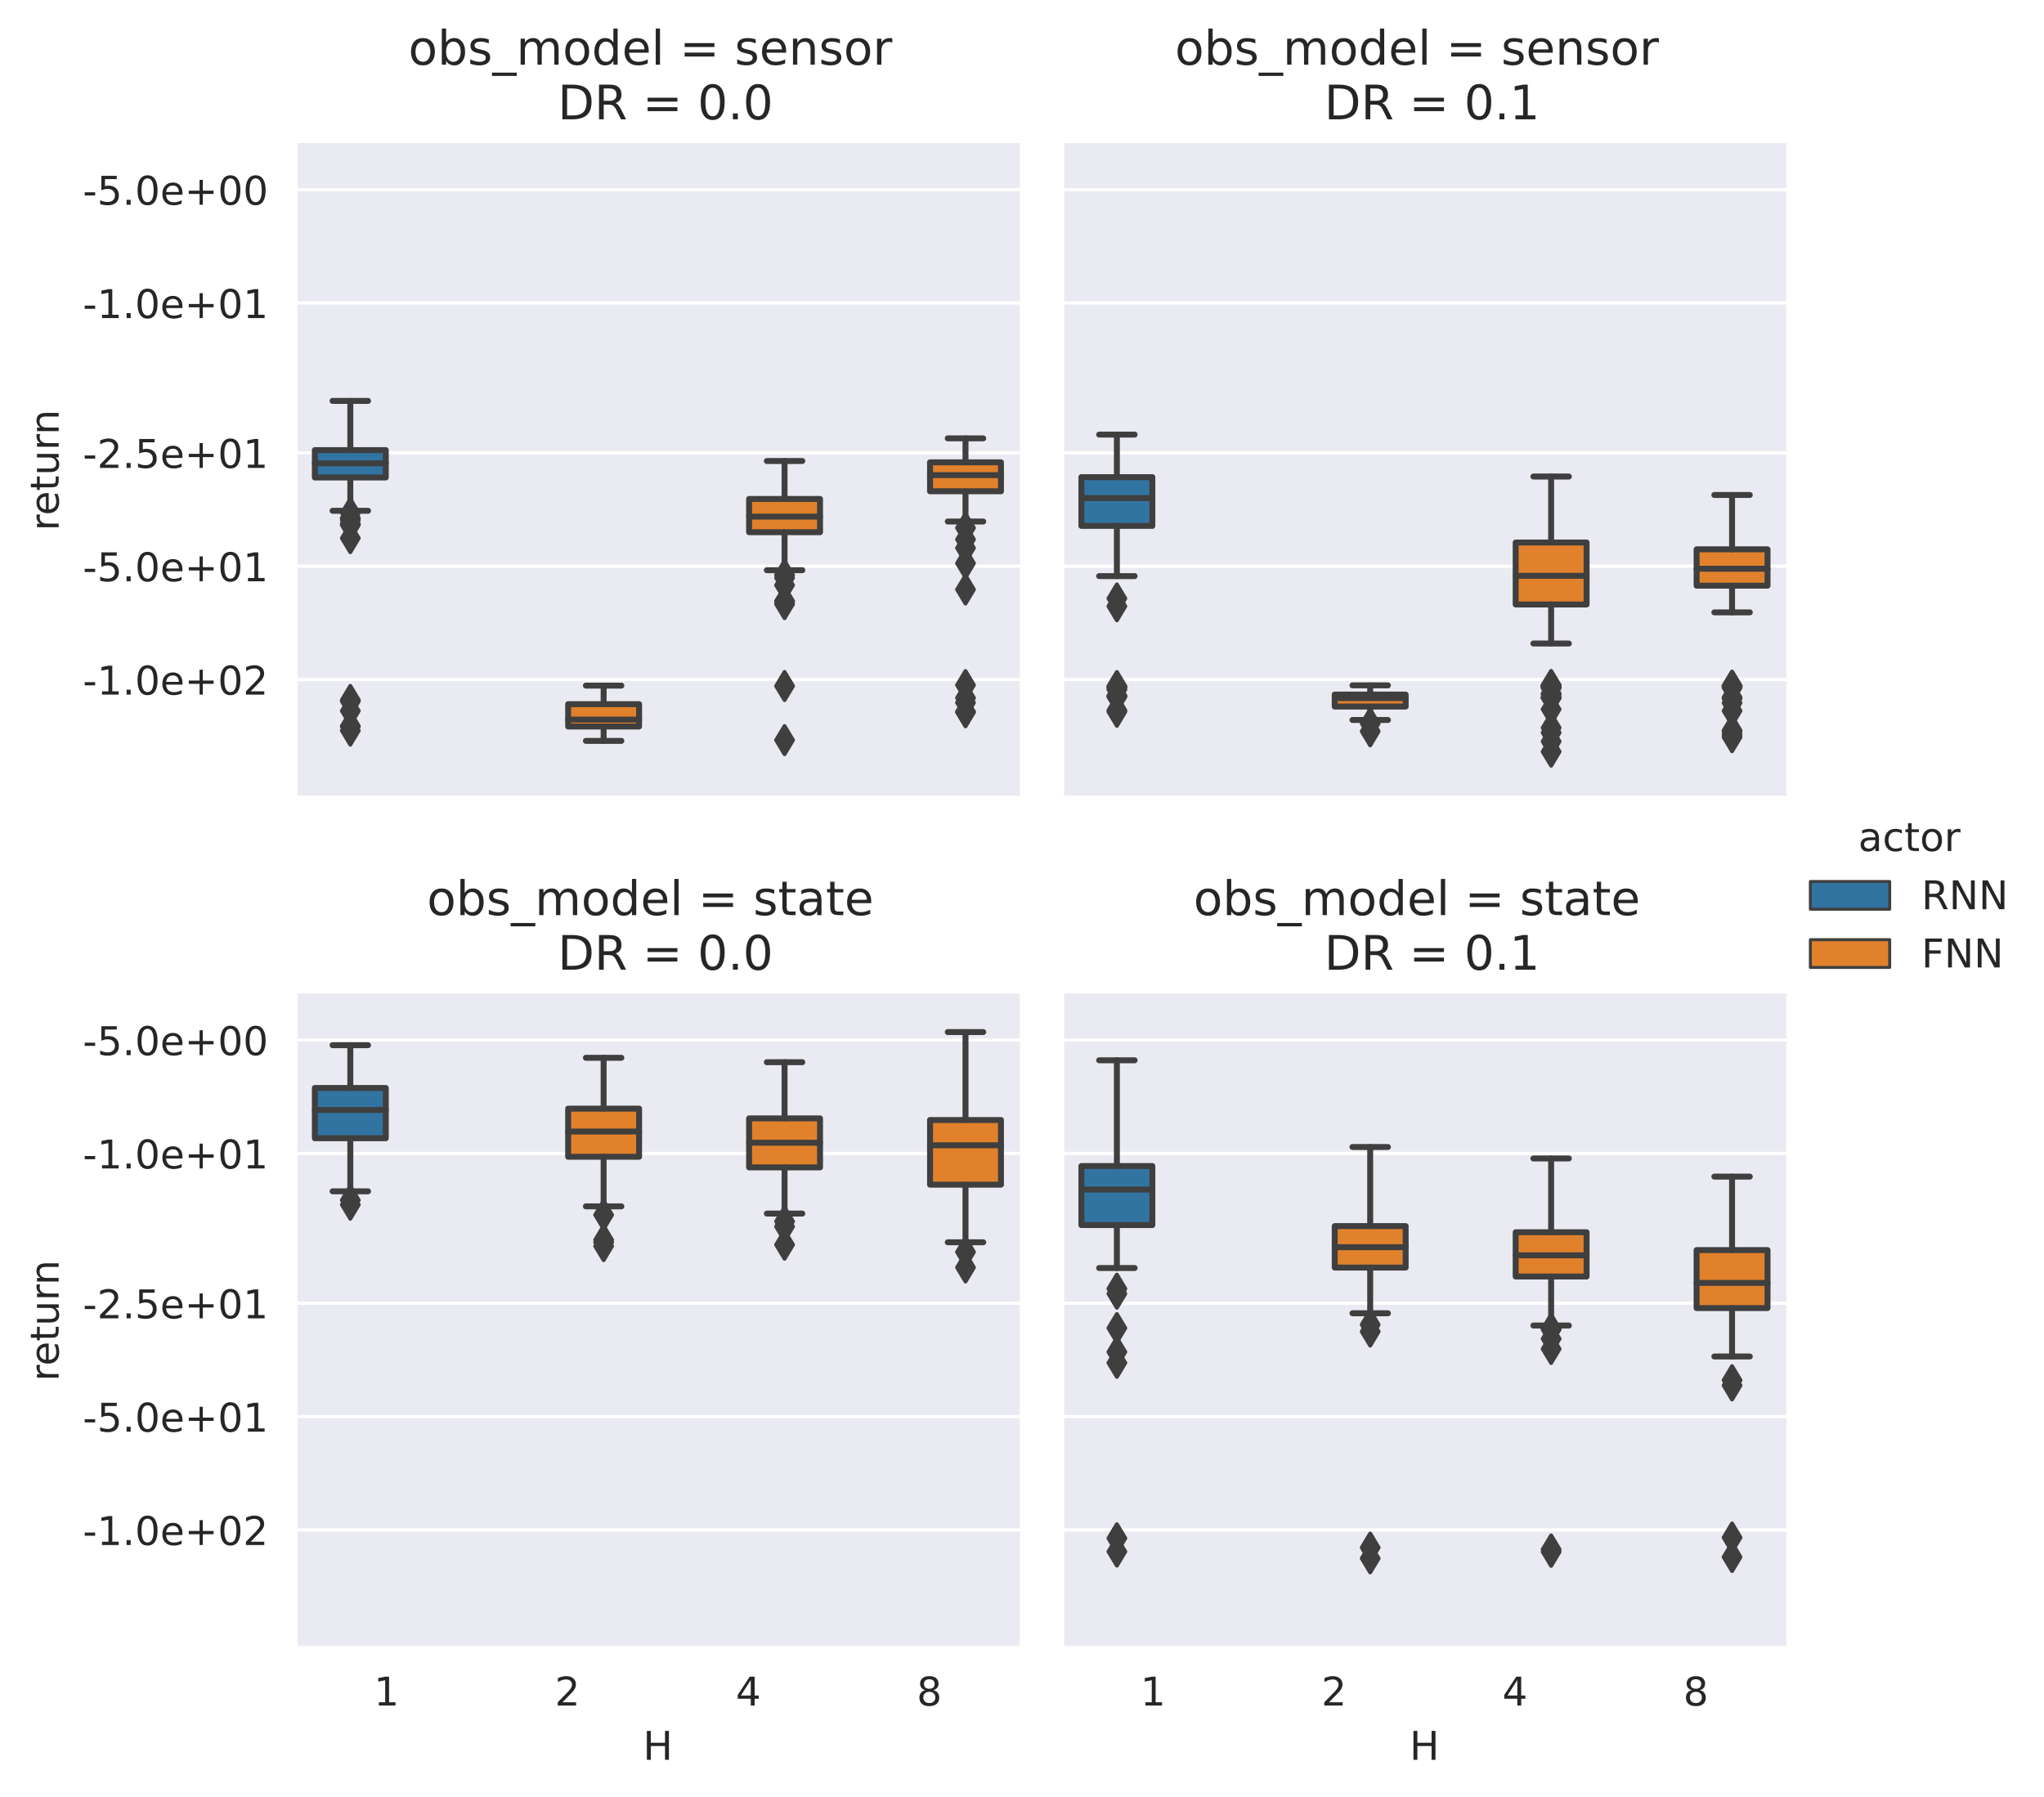 <?xml version="1.0" encoding="utf-8" standalone="no"?>
<!DOCTYPE svg PUBLIC "-//W3C//DTD SVG 1.1//EN"
  "http://www.w3.org/Graphics/SVG/1.1/DTD/svg11.dtd">
<!-- Created with matplotlib (https://matplotlib.org/) -->
<svg height="453.046pt" version="1.1" viewBox="0 0 515.405 453.046" width="515.405pt" xmlns="http://www.w3.org/2000/svg" xmlns:xlink="http://www.w3.org/1999/xlink">
 <defs>
  <style type="text/css">*{stroke-linecap:butt;stroke-linejoin:round;}</style>
 </defs>
 <g id="figure_1">
  <g id="patch_1">
   <path d="M 0 453.046 
L 515.405 453.046 
L 515.405 0 
L 0 0 
z
" style="fill:#ffffff;"/>
  </g>
  <g id="axes_1">
   <g id="patch_2">
    <path d="M 74.647 201.046 
L 257.144 201.046 
L 257.144 36.089 
L 74.647 36.089 
z
" style="fill:#eaeaf2;"/>
   </g>
   <g id="matplotlib.axis_1">
    <g id="xtick_1"/>
    <g id="xtick_2"/>
    <g id="xtick_3"/>
    <g id="xtick_4"/>
   </g>
   <g id="matplotlib.axis_2">
    <g id="ytick_1">
     <g id="line2d_1">
      <path clip-path="url(#p570d44ce84)" d="M 74.647 47.826 
L 257.144 47.826 
" style="fill:none;stroke:#ffffff;stroke-linecap:round;stroke-width:0.8;"/>
     </g>
     <g id="text_1">
      <!-- -5.0e+00 -->
      <g style="fill:#262626;" transform="translate(20.878 51.625)scale(0.1 -0.1)">
       <defs>
        <path d="M 4.891 31.391 
L 31.203 31.391 
L 31.203 23.391 
L 4.891 23.391 
z
" id="DejaVuSans-45"/>
        <path d="M 10.797 72.906 
L 49.516 72.906 
L 49.516 64.594 
L 19.828 64.594 
L 19.828 46.734 
Q 21.969 47.469 24.109 47.828 
Q 26.266 48.188 28.422 48.188 
Q 40.625 48.188 47.75 41.5 
Q 54.891 34.812 54.891 23.391 
Q 54.891 11.625 47.562 5.094 
Q 40.234 -1.422 26.906 -1.422 
Q 22.312 -1.422 17.547 -0.641 
Q 12.797 0.141 7.719 1.703 
L 7.719 11.625 
Q 12.109 9.234 16.797 8.062 
Q 21.484 6.891 26.703 6.891 
Q 35.156 6.891 40.078 11.328 
Q 45.016 15.766 45.016 23.391 
Q 45.016 31 40.078 35.438 
Q 35.156 39.891 26.703 39.891 
Q 22.75 39.891 18.812 39.016 
Q 14.891 38.141 10.797 36.281 
z
" id="DejaVuSans-53"/>
        <path d="M 10.688 12.406 
L 21 12.406 
L 21 0 
L 10.688 0 
z
" id="DejaVuSans-46"/>
        <path d="M 31.781 66.406 
Q 24.172 66.406 20.328 58.906 
Q 16.5 51.422 16.5 36.375 
Q 16.5 21.391 20.328 13.891 
Q 24.172 6.391 31.781 6.391 
Q 39.453 6.391 43.281 13.891 
Q 47.125 21.391 47.125 36.375 
Q 47.125 51.422 43.281 58.906 
Q 39.453 66.406 31.781 66.406 
z
M 31.781 74.219 
Q 44.047 74.219 50.516 64.516 
Q 56.984 54.828 56.984 36.375 
Q 56.984 17.969 50.516 8.266 
Q 44.047 -1.422 31.781 -1.422 
Q 19.531 -1.422 13.062 8.266 
Q 6.594 17.969 6.594 36.375 
Q 6.594 54.828 13.062 64.516 
Q 19.531 74.219 31.781 74.219 
z
" id="DejaVuSans-48"/>
        <path d="M 56.203 29.594 
L 56.203 25.203 
L 14.891 25.203 
Q 15.484 15.922 20.484 11.062 
Q 25.484 6.203 34.422 6.203 
Q 39.594 6.203 44.453 7.469 
Q 49.312 8.734 54.109 11.281 
L 54.109 2.781 
Q 49.266 0.734 44.188 -0.344 
Q 39.109 -1.422 33.891 -1.422 
Q 20.797 -1.422 13.156 6.188 
Q 5.516 13.812 5.516 26.812 
Q 5.516 40.234 12.766 48.109 
Q 20.016 56 32.328 56 
Q 43.359 56 49.781 48.891 
Q 56.203 41.797 56.203 29.594 
z
M 47.219 32.234 
Q 47.125 39.594 43.094 43.984 
Q 39.062 48.391 32.422 48.391 
Q 24.906 48.391 20.391 44.141 
Q 15.875 39.891 15.188 32.172 
z
" id="DejaVuSans-101"/>
        <path d="M 46 62.703 
L 46 35.5 
L 73.188 35.5 
L 73.188 27.203 
L 46 27.203 
L 46 0 
L 37.797 0 
L 37.797 27.203 
L 10.594 27.203 
L 10.594 35.5 
L 37.797 35.5 
L 37.797 62.703 
z
" id="DejaVuSans-43"/>
       </defs>
       <use xlink:href="#DejaVuSans-45"/>
       <use x="36.084" xlink:href="#DejaVuSans-53"/>
       <use x="99.707" xlink:href="#DejaVuSans-46"/>
       <use x="131.494" xlink:href="#DejaVuSans-48"/>
       <use x="195.117" xlink:href="#DejaVuSans-101"/>
       <use x="256.641" xlink:href="#DejaVuSans-43"/>
       <use x="340.43" xlink:href="#DejaVuSans-48"/>
       <use x="404.053" xlink:href="#DejaVuSans-48"/>
      </g>
     </g>
    </g>
    <g id="ytick_2">
     <g id="line2d_2">
      <path clip-path="url(#p570d44ce84)" d="M 74.647 76.409 
L 257.144 76.409 
" style="fill:none;stroke:#ffffff;stroke-linecap:round;stroke-width:0.8;"/>
     </g>
     <g id="text_2">
      <!-- -1.0e+01 -->
      <g style="fill:#262626;" transform="translate(20.878 80.208)scale(0.1 -0.1)">
       <defs>
        <path d="M 12.406 8.297 
L 28.516 8.297 
L 28.516 63.922 
L 10.984 60.406 
L 10.984 69.391 
L 28.422 72.906 
L 38.281 72.906 
L 38.281 8.297 
L 54.391 8.297 
L 54.391 0 
L 12.406 0 
z
" id="DejaVuSans-49"/>
       </defs>
       <use xlink:href="#DejaVuSans-45"/>
       <use x="36.084" xlink:href="#DejaVuSans-49"/>
       <use x="99.707" xlink:href="#DejaVuSans-46"/>
       <use x="131.494" xlink:href="#DejaVuSans-48"/>
       <use x="195.117" xlink:href="#DejaVuSans-101"/>
       <use x="256.641" xlink:href="#DejaVuSans-43"/>
       <use x="340.43" xlink:href="#DejaVuSans-48"/>
       <use x="404.053" xlink:href="#DejaVuSans-49"/>
      </g>
     </g>
    </g>
    <g id="ytick_3">
     <g id="line2d_3">
      <path clip-path="url(#p570d44ce84)" d="M 74.647 114.193 
L 257.144 114.193 
" style="fill:none;stroke:#ffffff;stroke-linecap:round;stroke-width:0.8;"/>
     </g>
     <g id="text_3">
      <!-- -2.5e+01 -->
      <g style="fill:#262626;" transform="translate(20.878 117.992)scale(0.1 -0.1)">
       <defs>
        <path d="M 19.188 8.297 
L 53.609 8.297 
L 53.609 0 
L 7.328 0 
L 7.328 8.297 
Q 12.938 14.109 22.625 23.891 
Q 32.328 33.688 34.812 36.531 
Q 39.547 41.844 41.422 45.531 
Q 43.312 49.219 43.312 52.781 
Q 43.312 58.594 39.234 62.25 
Q 35.156 65.922 28.609 65.922 
Q 23.969 65.922 18.812 64.312 
Q 13.672 62.703 7.812 59.422 
L 7.812 69.391 
Q 13.766 71.781 18.938 73 
Q 24.125 74.219 28.422 74.219 
Q 39.75 74.219 46.484 68.547 
Q 53.219 62.891 53.219 53.422 
Q 53.219 48.922 51.531 44.891 
Q 49.859 40.875 45.406 35.406 
Q 44.188 33.984 37.641 27.219 
Q 31.109 20.453 19.188 8.297 
z
" id="DejaVuSans-50"/>
       </defs>
       <use xlink:href="#DejaVuSans-45"/>
       <use x="36.084" xlink:href="#DejaVuSans-50"/>
       <use x="99.707" xlink:href="#DejaVuSans-46"/>
       <use x="131.494" xlink:href="#DejaVuSans-53"/>
       <use x="195.117" xlink:href="#DejaVuSans-101"/>
       <use x="256.641" xlink:href="#DejaVuSans-43"/>
       <use x="340.43" xlink:href="#DejaVuSans-48"/>
       <use x="404.053" xlink:href="#DejaVuSans-49"/>
      </g>
     </g>
    </g>
    <g id="ytick_4">
     <g id="line2d_4">
      <path clip-path="url(#p570d44ce84)" d="M 74.647 142.776 
L 257.144 142.776 
" style="fill:none;stroke:#ffffff;stroke-linecap:round;stroke-width:0.8;"/>
     </g>
     <g id="text_4">
      <!-- -5.0e+01 -->
      <g style="fill:#262626;" transform="translate(20.878 146.575)scale(0.1 -0.1)">
       <use xlink:href="#DejaVuSans-45"/>
       <use x="36.084" xlink:href="#DejaVuSans-53"/>
       <use x="99.707" xlink:href="#DejaVuSans-46"/>
       <use x="131.494" xlink:href="#DejaVuSans-48"/>
       <use x="195.117" xlink:href="#DejaVuSans-101"/>
       <use x="256.641" xlink:href="#DejaVuSans-43"/>
       <use x="340.43" xlink:href="#DejaVuSans-48"/>
       <use x="404.053" xlink:href="#DejaVuSans-49"/>
      </g>
     </g>
    </g>
    <g id="ytick_5">
     <g id="line2d_5">
      <path clip-path="url(#p570d44ce84)" d="M 74.647 171.359 
L 257.144 171.359 
" style="fill:none;stroke:#ffffff;stroke-linecap:round;stroke-width:0.8;"/>
     </g>
     <g id="text_5">
      <!-- -1.0e+02 -->
      <g style="fill:#262626;" transform="translate(20.878 175.158)scale(0.1 -0.1)">
       <use xlink:href="#DejaVuSans-45"/>
       <use x="36.084" xlink:href="#DejaVuSans-49"/>
       <use x="99.707" xlink:href="#DejaVuSans-46"/>
       <use x="131.494" xlink:href="#DejaVuSans-48"/>
       <use x="195.117" xlink:href="#DejaVuSans-101"/>
       <use x="256.641" xlink:href="#DejaVuSans-43"/>
       <use x="340.43" xlink:href="#DejaVuSans-48"/>
       <use x="404.053" xlink:href="#DejaVuSans-50"/>
      </g>
     </g>
    </g>
    <g id="text_6">
     <!-- return -->
     <g style="fill:#262626;" transform="translate(14.798 133.853)rotate(-90)scale(0.1 -0.1)">
      <defs>
       <path d="M 41.109 46.297 
Q 39.594 47.172 37.812 47.578 
Q 36.031 48 33.891 48 
Q 26.266 48 22.188 43.047 
Q 18.109 38.094 18.109 28.812 
L 18.109 0 
L 9.078 0 
L 9.078 54.688 
L 18.109 54.688 
L 18.109 46.188 
Q 20.953 51.172 25.484 53.578 
Q 30.031 56 36.531 56 
Q 37.453 56 38.578 55.875 
Q 39.703 55.766 41.062 55.516 
z
" id="DejaVuSans-114"/>
       <path d="M 18.312 70.219 
L 18.312 54.688 
L 36.812 54.688 
L 36.812 47.703 
L 18.312 47.703 
L 18.312 18.016 
Q 18.312 11.328 20.141 9.422 
Q 21.969 7.516 27.594 7.516 
L 36.812 7.516 
L 36.812 0 
L 27.594 0 
Q 17.188 0 13.234 3.875 
Q 9.281 7.766 9.281 18.016 
L 9.281 47.703 
L 2.688 47.703 
L 2.688 54.688 
L 9.281 54.688 
L 9.281 70.219 
z
" id="DejaVuSans-116"/>
       <path d="M 8.5 21.578 
L 8.5 54.688 
L 17.484 54.688 
L 17.484 21.922 
Q 17.484 14.156 20.5 10.266 
Q 23.531 6.391 29.594 6.391 
Q 36.859 6.391 41.078 11.031 
Q 45.312 15.672 45.312 23.688 
L 45.312 54.688 
L 54.297 54.688 
L 54.297 0 
L 45.312 0 
L 45.312 8.406 
Q 42.047 3.422 37.719 1 
Q 33.406 -1.422 27.688 -1.422 
Q 18.266 -1.422 13.375 4.438 
Q 8.5 10.297 8.5 21.578 
z
M 31.109 56 
z
" id="DejaVuSans-117"/>
       <path d="M 54.891 33.016 
L 54.891 0 
L 45.906 0 
L 45.906 32.719 
Q 45.906 40.484 42.875 44.328 
Q 39.844 48.188 33.797 48.188 
Q 26.516 48.188 22.312 43.547 
Q 18.109 38.922 18.109 30.906 
L 18.109 0 
L 9.078 0 
L 9.078 54.688 
L 18.109 54.688 
L 18.109 46.188 
Q 21.344 51.125 25.703 53.562 
Q 30.078 56 35.797 56 
Q 45.219 56 50.047 50.172 
Q 54.891 44.344 54.891 33.016 
z
" id="DejaVuSans-110"/>
      </defs>
      <use xlink:href="#DejaVuSans-114"/>
      <use x="38.863" xlink:href="#DejaVuSans-101"/>
      <use x="100.387" xlink:href="#DejaVuSans-116"/>
      <use x="139.596" xlink:href="#DejaVuSans-117"/>
      <use x="202.975" xlink:href="#DejaVuSans-114"/>
      <use x="242.338" xlink:href="#DejaVuSans-110"/>
     </g>
    </g>
   </g>
   <g id="patch_3">
    <path clip-path="url(#p570d44ce84)" d="M 79.392 120.405 
L 97.277 120.405 
L 97.277 113.501 
L 79.392 113.501 
L 79.392 120.405 
z
" style="fill:#3274a1;stroke:#3f3f3f;stroke-linejoin:miter;stroke-width:1.5;"/>
   </g>
   <g id="patch_4">
    <path clip-path="url(#p570d44ce84)" d="M 143.266 183.202 
L 161.151 183.202 
L 161.151 177.562 
L 143.266 177.562 
L 143.266 183.202 
z
" style="fill:#e1812c;stroke:#3f3f3f;stroke-linejoin:miter;stroke-width:1.5;"/>
   </g>
   <g id="patch_5">
    <path clip-path="url(#p570d44ce84)" d="M 188.89 134.206 
L 206.775 134.206 
L 206.775 125.825 
L 188.89 125.825 
L 188.89 134.206 
z
" style="fill:#e1812c;stroke:#3f3f3f;stroke-linejoin:miter;stroke-width:1.5;"/>
   </g>
   <g id="patch_6">
    <path clip-path="url(#p570d44ce84)" d="M 234.514 123.887 
L 252.399 123.887 
L 252.399 116.583 
L 234.514 116.583 
L 234.514 123.887 
z
" style="fill:#e1812c;stroke:#3f3f3f;stroke-linejoin:miter;stroke-width:1.5;"/>
   </g>
   <g id="patch_7">
    <path clip-path="url(#p570d44ce84)" d="M 97.459 -95.458 
L 97.459 -95.458 
L 97.459 -95.458 
L 97.459 -95.458 
z
" style="fill:#3274a1;stroke:#3f3f3f;stroke-linejoin:miter;stroke-width:0.75;"/>
   </g>
   <g id="patch_8">
    <path clip-path="url(#p570d44ce84)" d="M 97.459 -95.458 
L 97.459 -95.458 
L 97.459 -95.458 
L 97.459 -95.458 
z
" style="fill:#e1812c;stroke:#3f3f3f;stroke-linejoin:miter;stroke-width:0.75;"/>
   </g>
   <g id="line2d_6">
    <path clip-path="url(#p570d44ce84)" d="M 88.334 120.405 
L 88.334 128.8 
" style="fill:none;stroke:#3f3f3f;stroke-linecap:round;stroke-width:1.5;"/>
   </g>
   <g id="line2d_7">
    <path clip-path="url(#p570d44ce84)" d="M 88.334 113.501 
L 88.334 101.098 
" style="fill:none;stroke:#3f3f3f;stroke-linecap:round;stroke-width:1.5;"/>
   </g>
   <g id="line2d_8">
    <path clip-path="url(#p570d44ce84)" d="M 83.863 128.8 
L 92.805 128.8 
" style="fill:none;stroke:#3f3f3f;stroke-linecap:round;stroke-width:1.5;"/>
   </g>
   <g id="line2d_9">
    <path clip-path="url(#p570d44ce84)" d="M 83.863 101.098 
L 92.805 101.098 
" style="fill:none;stroke:#3f3f3f;stroke-linecap:round;stroke-width:1.5;"/>
   </g>
   <g id="line2d_10">
    <defs>
     <path d="M -0 3.536 
L 2.121 0 
L -0 -3.536 
L -2.121 -0 
z
" id="mc713206235" style="stroke:#3f3f3f;stroke-linejoin:miter;"/>
    </defs>
    <g clip-path="url(#p570d44ce84)">
     <use style="fill:#3f3f3f;stroke:#3f3f3f;stroke-linejoin:miter;" x="88.334" xlink:href="#mc713206235" y="183.087"/>
     <use style="fill:#3f3f3f;stroke:#3f3f3f;stroke-linejoin:miter;" x="88.334" xlink:href="#mc713206235" y="132.084"/>
     <use style="fill:#3f3f3f;stroke:#3f3f3f;stroke-linejoin:miter;" x="88.334" xlink:href="#mc713206235" y="131.138"/>
     <use style="fill:#3f3f3f;stroke:#3f3f3f;stroke-linejoin:miter;" x="88.334" xlink:href="#mc713206235" y="176.503"/>
     <use style="fill:#3f3f3f;stroke:#3f3f3f;stroke-linejoin:miter;" x="88.334" xlink:href="#mc713206235" y="176.858"/>
     <use style="fill:#3f3f3f;stroke:#3f3f3f;stroke-linejoin:miter;" x="88.334" xlink:href="#mc713206235" y="132.152"/>
     <use style="fill:#3f3f3f;stroke:#3f3f3f;stroke-linejoin:miter;" x="88.334" xlink:href="#mc713206235" y="132.416"/>
     <use style="fill:#3f3f3f;stroke:#3f3f3f;stroke-linejoin:miter;" x="88.334" xlink:href="#mc713206235" y="129.372"/>
     <use style="fill:#3f3f3f;stroke:#3f3f3f;stroke-linejoin:miter;" x="88.334" xlink:href="#mc713206235" y="183.221"/>
     <use style="fill:#3f3f3f;stroke:#3f3f3f;stroke-linejoin:miter;" x="88.334" xlink:href="#mc713206235" y="130.653"/>
     <use style="fill:#3f3f3f;stroke:#3f3f3f;stroke-linejoin:miter;" x="88.334" xlink:href="#mc713206235" y="135.705"/>
     <use style="fill:#3f3f3f;stroke:#3f3f3f;stroke-linejoin:miter;" x="88.334" xlink:href="#mc713206235" y="130.696"/>
     <use style="fill:#3f3f3f;stroke:#3f3f3f;stroke-linejoin:miter;" x="88.334" xlink:href="#mc713206235" y="184.237"/>
     <use style="fill:#3f3f3f;stroke:#3f3f3f;stroke-linejoin:miter;" x="88.334" xlink:href="#mc713206235" y="179.263"/>
    </g>
   </g>
   <g id="line2d_11">
    <path clip-path="url(#p570d44ce84)" d="M 152.208 183.202 
L 152.208 186.826 
" style="fill:none;stroke:#3f3f3f;stroke-linecap:round;stroke-width:1.5;"/>
   </g>
   <g id="line2d_12">
    <path clip-path="url(#p570d44ce84)" d="M 152.208 177.562 
L 152.208 172.891 
" style="fill:none;stroke:#3f3f3f;stroke-linecap:round;stroke-width:1.5;"/>
   </g>
   <g id="line2d_13">
    <path clip-path="url(#p570d44ce84)" d="M 147.737 186.826 
L 156.679 186.826 
" style="fill:none;stroke:#3f3f3f;stroke-linecap:round;stroke-width:1.5;"/>
   </g>
   <g id="line2d_14">
    <path clip-path="url(#p570d44ce84)" d="M 147.737 172.891 
L 156.679 172.891 
" style="fill:none;stroke:#3f3f3f;stroke-linecap:round;stroke-width:1.5;"/>
   </g>
   <g id="line2d_15"/>
   <g id="line2d_16">
    <path clip-path="url(#p570d44ce84)" d="M 197.832 134.206 
L 197.832 143.786 
" style="fill:none;stroke:#3f3f3f;stroke-linecap:round;stroke-width:1.5;"/>
   </g>
   <g id="line2d_17">
    <path clip-path="url(#p570d44ce84)" d="M 197.832 125.825 
L 197.832 116.256 
" style="fill:none;stroke:#3f3f3f;stroke-linecap:round;stroke-width:1.5;"/>
   </g>
   <g id="line2d_18">
    <path clip-path="url(#p570d44ce84)" d="M 193.361 143.786 
L 202.304 143.786 
" style="fill:none;stroke:#3f3f3f;stroke-linecap:round;stroke-width:1.5;"/>
   </g>
   <g id="line2d_19">
    <path clip-path="url(#p570d44ce84)" d="M 193.361 116.256 
L 202.304 116.256 
" style="fill:none;stroke:#3f3f3f;stroke-linecap:round;stroke-width:1.5;"/>
   </g>
   <g id="line2d_20">
    <g clip-path="url(#p570d44ce84)">
     <use style="fill:#3f3f3f;stroke:#3f3f3f;stroke-linejoin:miter;" x="197.832" xlink:href="#mc713206235" y="151.587"/>
     <use style="fill:#3f3f3f;stroke:#3f3f3f;stroke-linejoin:miter;" x="197.832" xlink:href="#mc713206235" y="151.657"/>
     <use style="fill:#3f3f3f;stroke:#3f3f3f;stroke-linejoin:miter;" x="197.832" xlink:href="#mc713206235" y="172.991"/>
     <use style="fill:#3f3f3f;stroke:#3f3f3f;stroke-linejoin:miter;" x="197.832" xlink:href="#mc713206235" y="152.342"/>
     <use style="fill:#3f3f3f;stroke:#3f3f3f;stroke-linejoin:miter;" x="197.832" xlink:href="#mc713206235" y="147.564"/>
     <use style="fill:#3f3f3f;stroke:#3f3f3f;stroke-linejoin:miter;" x="197.832" xlink:href="#mc713206235" y="145.708"/>
     <use style="fill:#3f3f3f;stroke:#3f3f3f;stroke-linejoin:miter;" x="197.832" xlink:href="#mc713206235" y="144.987"/>
     <use style="fill:#3f3f3f;stroke:#3f3f3f;stroke-linejoin:miter;" x="197.832" xlink:href="#mc713206235" y="186.632"/>
    </g>
   </g>
   <g id="line2d_21">
    <path clip-path="url(#p570d44ce84)" d="M 243.457 123.887 
L 243.457 131.507 
" style="fill:none;stroke:#3f3f3f;stroke-linecap:round;stroke-width:1.5;"/>
   </g>
   <g id="line2d_22">
    <path clip-path="url(#p570d44ce84)" d="M 243.457 116.583 
L 243.457 110.543 
" style="fill:none;stroke:#3f3f3f;stroke-linecap:round;stroke-width:1.5;"/>
   </g>
   <g id="line2d_23">
    <path clip-path="url(#p570d44ce84)" d="M 238.986 131.507 
L 247.928 131.507 
" style="fill:none;stroke:#3f3f3f;stroke-linecap:round;stroke-width:1.5;"/>
   </g>
   <g id="line2d_24">
    <path clip-path="url(#p570d44ce84)" d="M 238.986 110.543 
L 247.928 110.543 
" style="fill:none;stroke:#3f3f3f;stroke-linecap:round;stroke-width:1.5;"/>
   </g>
   <g id="line2d_25">
    <g clip-path="url(#p570d44ce84)">
     <use style="fill:#3f3f3f;stroke:#3f3f3f;stroke-linejoin:miter;" x="243.457" xlink:href="#mc713206235" y="179.615"/>
     <use style="fill:#3f3f3f;stroke:#3f3f3f;stroke-linejoin:miter;" x="243.457" xlink:href="#mc713206235" y="172.756"/>
     <use style="fill:#3f3f3f;stroke:#3f3f3f;stroke-linejoin:miter;" x="243.457" xlink:href="#mc713206235" y="133.126"/>
     <use style="fill:#3f3f3f;stroke:#3f3f3f;stroke-linejoin:miter;" x="243.457" xlink:href="#mc713206235" y="177.192"/>
     <use style="fill:#3f3f3f;stroke:#3f3f3f;stroke-linejoin:miter;" x="243.457" xlink:href="#mc713206235" y="142.035"/>
     <use style="fill:#3f3f3f;stroke:#3f3f3f;stroke-linejoin:miter;" x="243.457" xlink:href="#mc713206235" y="148.648"/>
     <use style="fill:#3f3f3f;stroke:#3f3f3f;stroke-linejoin:miter;" x="243.457" xlink:href="#mc713206235" y="138.177"/>
     <use style="fill:#3f3f3f;stroke:#3f3f3f;stroke-linejoin:miter;" x="243.457" xlink:href="#mc713206235" y="136.024"/>
     <use style="fill:#3f3f3f;stroke:#3f3f3f;stroke-linejoin:miter;" x="243.457" xlink:href="#mc713206235" y="179.469"/>
     <use style="fill:#3f3f3f;stroke:#3f3f3f;stroke-linejoin:miter;" x="243.457" xlink:href="#mc713206235" y="175.986"/>
    </g>
   </g>
   <g id="line2d_26">
    <path clip-path="url(#p570d44ce84)" d="M 79.392 116.831 
L 97.277 116.831 
" style="fill:none;stroke:#3f3f3f;stroke-linecap:round;stroke-width:1.5;"/>
   </g>
   <g id="line2d_27">
    <path clip-path="url(#p570d44ce84)" d="M 143.266 181.461 
L 161.151 181.461 
" style="fill:none;stroke:#3f3f3f;stroke-linecap:round;stroke-width:1.5;"/>
   </g>
   <g id="line2d_28">
    <path clip-path="url(#p570d44ce84)" d="M 188.89 130.275 
L 206.775 130.275 
" style="fill:none;stroke:#3f3f3f;stroke-linecap:round;stroke-width:1.5;"/>
   </g>
   <g id="line2d_29">
    <path clip-path="url(#p570d44ce84)" d="M 234.514 119.812 
L 252.399 119.812 
" style="fill:none;stroke:#3f3f3f;stroke-linecap:round;stroke-width:1.5;"/>
   </g>
   <g id="patch_9">
    <path d="M 74.647 201.046 
L 74.647 36.089 
" style="fill:none;stroke:#ffffff;stroke-linecap:square;stroke-linejoin:miter;stroke-width:0.8;"/>
   </g>
   <g id="patch_10">
    <path d="M 74.647 201.046 
L 257.144 201.046 
" style="fill:none;stroke:#ffffff;stroke-linecap:square;stroke-linejoin:miter;stroke-width:0.8;"/>
   </g>
   <g id="text_7">
    <!-- obs_model = sensor  -->
    <g style="fill:#262626;" transform="translate(102.974 16.318)scale(0.12 -0.12)">
     <defs>
      <path d="M 30.609 48.391 
Q 23.391 48.391 19.188 42.75 
Q 14.984 37.109 14.984 27.297 
Q 14.984 17.484 19.156 11.844 
Q 23.344 6.203 30.609 6.203 
Q 37.797 6.203 41.984 11.859 
Q 46.188 17.531 46.188 27.297 
Q 46.188 37.016 41.984 42.703 
Q 37.797 48.391 30.609 48.391 
z
M 30.609 56 
Q 42.328 56 49.016 48.375 
Q 55.719 40.766 55.719 27.297 
Q 55.719 13.875 49.016 6.219 
Q 42.328 -1.422 30.609 -1.422 
Q 18.844 -1.422 12.172 6.219 
Q 5.516 13.875 5.516 27.297 
Q 5.516 40.766 12.172 48.375 
Q 18.844 56 30.609 56 
z
" id="DejaVuSans-111"/>
      <path d="M 48.688 27.297 
Q 48.688 37.203 44.609 42.844 
Q 40.531 48.484 33.406 48.484 
Q 26.266 48.484 22.188 42.844 
Q 18.109 37.203 18.109 27.297 
Q 18.109 17.391 22.188 11.75 
Q 26.266 6.109 33.406 6.109 
Q 40.531 6.109 44.609 11.75 
Q 48.688 17.391 48.688 27.297 
z
M 18.109 46.391 
Q 20.953 51.266 25.266 53.625 
Q 29.594 56 35.594 56 
Q 45.562 56 51.781 48.094 
Q 58.016 40.188 58.016 27.297 
Q 58.016 14.406 51.781 6.484 
Q 45.562 -1.422 35.594 -1.422 
Q 29.594 -1.422 25.266 0.953 
Q 20.953 3.328 18.109 8.203 
L 18.109 0 
L 9.078 0 
L 9.078 75.984 
L 18.109 75.984 
z
" id="DejaVuSans-98"/>
      <path d="M 44.281 53.078 
L 44.281 44.578 
Q 40.484 46.531 36.375 47.5 
Q 32.281 48.484 27.875 48.484 
Q 21.188 48.484 17.844 46.438 
Q 14.5 44.391 14.5 40.281 
Q 14.5 37.156 16.891 35.375 
Q 19.281 33.594 26.516 31.984 
L 29.594 31.297 
Q 39.156 29.25 43.188 25.516 
Q 47.219 21.781 47.219 15.094 
Q 47.219 7.469 41.188 3.016 
Q 35.156 -1.422 24.609 -1.422 
Q 20.219 -1.422 15.453 -0.562 
Q 10.688 0.297 5.422 2 
L 5.422 11.281 
Q 10.406 8.688 15.234 7.391 
Q 20.062 6.109 24.812 6.109 
Q 31.156 6.109 34.562 8.281 
Q 37.984 10.453 37.984 14.406 
Q 37.984 18.062 35.516 20.016 
Q 33.062 21.969 24.703 23.781 
L 21.578 24.516 
Q 13.234 26.266 9.516 29.906 
Q 5.812 33.547 5.812 39.891 
Q 5.812 47.609 11.281 51.797 
Q 16.75 56 26.812 56 
Q 31.781 56 36.172 55.266 
Q 40.578 54.547 44.281 53.078 
z
" id="DejaVuSans-115"/>
      <path d="M 50.984 -16.609 
L 50.984 -23.578 
L -0.984 -23.578 
L -0.984 -16.609 
z
" id="DejaVuSans-95"/>
      <path d="M 52 44.188 
Q 55.375 50.25 60.062 53.125 
Q 64.75 56 71.094 56 
Q 79.641 56 84.281 50.016 
Q 88.922 44.047 88.922 33.016 
L 88.922 0 
L 79.891 0 
L 79.891 32.719 
Q 79.891 40.578 77.094 44.375 
Q 74.312 48.188 68.609 48.188 
Q 61.625 48.188 57.562 43.547 
Q 53.516 38.922 53.516 30.906 
L 53.516 0 
L 44.484 0 
L 44.484 32.719 
Q 44.484 40.625 41.703 44.406 
Q 38.922 48.188 33.109 48.188 
Q 26.219 48.188 22.156 43.531 
Q 18.109 38.875 18.109 30.906 
L 18.109 0 
L 9.078 0 
L 9.078 54.688 
L 18.109 54.688 
L 18.109 46.188 
Q 21.188 51.219 25.484 53.609 
Q 29.781 56 35.688 56 
Q 41.656 56 45.828 52.969 
Q 50 49.953 52 44.188 
z
" id="DejaVuSans-109"/>
      <path d="M 45.406 46.391 
L 45.406 75.984 
L 54.391 75.984 
L 54.391 0 
L 45.406 0 
L 45.406 8.203 
Q 42.578 3.328 38.25 0.953 
Q 33.938 -1.422 27.875 -1.422 
Q 17.969 -1.422 11.734 6.484 
Q 5.516 14.406 5.516 27.297 
Q 5.516 40.188 11.734 48.094 
Q 17.969 56 27.875 56 
Q 33.938 56 38.25 53.625 
Q 42.578 51.266 45.406 46.391 
z
M 14.797 27.297 
Q 14.797 17.391 18.875 11.75 
Q 22.953 6.109 30.078 6.109 
Q 37.203 6.109 41.297 11.75 
Q 45.406 17.391 45.406 27.297 
Q 45.406 37.203 41.297 42.844 
Q 37.203 48.484 30.078 48.484 
Q 22.953 48.484 18.875 42.844 
Q 14.797 37.203 14.797 27.297 
z
" id="DejaVuSans-100"/>
      <path d="M 9.422 75.984 
L 18.406 75.984 
L 18.406 0 
L 9.422 0 
z
" id="DejaVuSans-108"/>
      <path id="DejaVuSans-32"/>
      <path d="M 10.594 45.406 
L 73.188 45.406 
L 73.188 37.203 
L 10.594 37.203 
z
M 10.594 25.484 
L 73.188 25.484 
L 73.188 17.188 
L 10.594 17.188 
z
" id="DejaVuSans-61"/>
     </defs>
     <use xlink:href="#DejaVuSans-111"/>
     <use x="61.182" xlink:href="#DejaVuSans-98"/>
     <use x="124.658" xlink:href="#DejaVuSans-115"/>
     <use x="176.758" xlink:href="#DejaVuSans-95"/>
     <use x="226.758" xlink:href="#DejaVuSans-109"/>
     <use x="324.17" xlink:href="#DejaVuSans-111"/>
     <use x="385.352" xlink:href="#DejaVuSans-100"/>
     <use x="448.828" xlink:href="#DejaVuSans-101"/>
     <use x="510.352" xlink:href="#DejaVuSans-108"/>
     <use x="538.135" xlink:href="#DejaVuSans-32"/>
     <use x="569.922" xlink:href="#DejaVuSans-61"/>
     <use x="653.711" xlink:href="#DejaVuSans-32"/>
     <use x="685.498" xlink:href="#DejaVuSans-115"/>
     <use x="737.598" xlink:href="#DejaVuSans-101"/>
     <use x="799.121" xlink:href="#DejaVuSans-110"/>
     <use x="862.5" xlink:href="#DejaVuSans-115"/>
     <use x="914.6" xlink:href="#DejaVuSans-111"/>
     <use x="975.781" xlink:href="#DejaVuSans-114"/>
     <use x="1016.895" xlink:href="#DejaVuSans-32"/>
    </g>
    <!--  DR = 0.0 -->
    <g style="fill:#262626;" transform="translate(136.816 30.089)scale(0.12 -0.12)">
     <defs>
      <path d="M 19.672 64.797 
L 19.672 8.109 
L 31.594 8.109 
Q 46.688 8.109 53.688 14.938 
Q 60.688 21.781 60.688 36.531 
Q 60.688 51.172 53.688 57.984 
Q 46.688 64.797 31.594 64.797 
z
M 9.812 72.906 
L 30.078 72.906 
Q 51.266 72.906 61.172 64.094 
Q 71.094 55.281 71.094 36.531 
Q 71.094 17.672 61.125 8.828 
Q 51.172 0 30.078 0 
L 9.812 0 
z
" id="DejaVuSans-68"/>
      <path d="M 44.391 34.188 
Q 47.562 33.109 50.562 29.594 
Q 53.562 26.078 56.594 19.922 
L 66.609 0 
L 56 0 
L 46.688 18.703 
Q 43.062 26.031 39.672 28.422 
Q 36.281 30.812 30.422 30.812 
L 19.672 30.812 
L 19.672 0 
L 9.812 0 
L 9.812 72.906 
L 32.078 72.906 
Q 44.578 72.906 50.734 67.672 
Q 56.891 62.453 56.891 51.906 
Q 56.891 45.016 53.688 40.469 
Q 50.484 35.938 44.391 34.188 
z
M 19.672 64.797 
L 19.672 38.922 
L 32.078 38.922 
Q 39.203 38.922 42.844 42.219 
Q 46.484 45.516 46.484 51.906 
Q 46.484 58.297 42.844 61.547 
Q 39.203 64.797 32.078 64.797 
z
" id="DejaVuSans-82"/>
     </defs>
     <use xlink:href="#DejaVuSans-32"/>
     <use x="31.787" xlink:href="#DejaVuSans-68"/>
     <use x="108.789" xlink:href="#DejaVuSans-82"/>
     <use x="178.271" xlink:href="#DejaVuSans-32"/>
     <use x="210.059" xlink:href="#DejaVuSans-61"/>
     <use x="293.848" xlink:href="#DejaVuSans-32"/>
     <use x="325.635" xlink:href="#DejaVuSans-48"/>
     <use x="389.258" xlink:href="#DejaVuSans-46"/>
     <use x="421.045" xlink:href="#DejaVuSans-48"/>
    </g>
   </g>
  </g>
  <g id="axes_2">
   <g id="patch_11">
    <path d="M 267.939 201.046 
L 450.437 201.046 
L 450.437 36.089 
L 267.939 36.089 
z
" style="fill:#eaeaf2;"/>
   </g>
   <g id="matplotlib.axis_3">
    <g id="xtick_5"/>
    <g id="xtick_6"/>
    <g id="xtick_7"/>
    <g id="xtick_8"/>
   </g>
   <g id="matplotlib.axis_4">
    <g id="ytick_6">
     <g id="line2d_30">
      <path clip-path="url(#pabb6c42a51)" d="M 267.939 47.826 
L 450.437 47.826 
" style="fill:none;stroke:#ffffff;stroke-linecap:round;stroke-width:0.8;"/>
     </g>
    </g>
    <g id="ytick_7">
     <g id="line2d_31">
      <path clip-path="url(#pabb6c42a51)" d="M 267.939 76.409 
L 450.437 76.409 
" style="fill:none;stroke:#ffffff;stroke-linecap:round;stroke-width:0.8;"/>
     </g>
    </g>
    <g id="ytick_8">
     <g id="line2d_32">
      <path clip-path="url(#pabb6c42a51)" d="M 267.939 114.193 
L 450.437 114.193 
" style="fill:none;stroke:#ffffff;stroke-linecap:round;stroke-width:0.8;"/>
     </g>
    </g>
    <g id="ytick_9">
     <g id="line2d_33">
      <path clip-path="url(#pabb6c42a51)" d="M 267.939 142.776 
L 450.437 142.776 
" style="fill:none;stroke:#ffffff;stroke-linecap:round;stroke-width:0.8;"/>
     </g>
    </g>
    <g id="ytick_10">
     <g id="line2d_34">
      <path clip-path="url(#pabb6c42a51)" d="M 267.939 171.359 
L 450.437 171.359 
" style="fill:none;stroke:#ffffff;stroke-linecap:round;stroke-width:0.8;"/>
     </g>
    </g>
   </g>
   <g id="patch_12">
    <path clip-path="url(#pabb6c42a51)" d="M 272.684 132.615 
L 290.569 132.615 
L 290.569 120.317 
L 272.684 120.317 
L 272.684 132.615 
z
" style="fill:#3274a1;stroke:#3f3f3f;stroke-linejoin:miter;stroke-width:1.5;"/>
   </g>
   <g id="patch_13">
    <path clip-path="url(#pabb6c42a51)" d="M 336.558 178.165 
L 354.443 178.165 
L 354.443 175.15 
L 336.558 175.15 
L 336.558 178.165 
z
" style="fill:#e1812c;stroke:#3f3f3f;stroke-linejoin:miter;stroke-width:1.5;"/>
   </g>
   <g id="patch_14">
    <path clip-path="url(#pabb6c42a51)" d="M 382.183 152.424 
L 400.067 152.424 
L 400.067 136.807 
L 382.183 136.807 
L 382.183 152.424 
z
" style="fill:#e1812c;stroke:#3f3f3f;stroke-linejoin:miter;stroke-width:1.5;"/>
   </g>
   <g id="patch_15">
    <path clip-path="url(#pabb6c42a51)" d="M 427.807 147.69 
L 445.692 147.69 
L 445.692 138.526 
L 427.807 138.526 
L 427.807 147.69 
z
" style="fill:#e1812c;stroke:#3f3f3f;stroke-linejoin:miter;stroke-width:1.5;"/>
   </g>
   <g id="patch_16">
    <path clip-path="url(#pabb6c42a51)" d="M 290.752 -95.458 
L 290.752 -95.458 
L 290.752 -95.458 
L 290.752 -95.458 
z
" style="fill:#3274a1;stroke:#3f3f3f;stroke-linejoin:miter;stroke-width:0.75;"/>
   </g>
   <g id="patch_17">
    <path clip-path="url(#pabb6c42a51)" d="M 290.752 -95.458 
L 290.752 -95.458 
L 290.752 -95.458 
L 290.752 -95.458 
z
" style="fill:#e1812c;stroke:#3f3f3f;stroke-linejoin:miter;stroke-width:0.75;"/>
   </g>
   <g id="line2d_35">
    <path clip-path="url(#pabb6c42a51)" d="M 281.627 132.615 
L 281.627 145.277 
" style="fill:none;stroke:#3f3f3f;stroke-linecap:round;stroke-width:1.5;"/>
   </g>
   <g id="line2d_36">
    <path clip-path="url(#pabb6c42a51)" d="M 281.627 120.317 
L 281.627 109.591 
" style="fill:none;stroke:#3f3f3f;stroke-linecap:round;stroke-width:1.5;"/>
   </g>
   <g id="line2d_37">
    <path clip-path="url(#pabb6c42a51)" d="M 277.156 145.277 
L 286.098 145.277 
" style="fill:none;stroke:#3f3f3f;stroke-linecap:round;stroke-width:1.5;"/>
   </g>
   <g id="line2d_38">
    <path clip-path="url(#pabb6c42a51)" d="M 277.156 109.591 
L 286.098 109.591 
" style="fill:none;stroke:#3f3f3f;stroke-linecap:round;stroke-width:1.5;"/>
   </g>
   <g id="line2d_39">
    <g clip-path="url(#pabb6c42a51)">
     <use style="fill:#3f3f3f;stroke:#3f3f3f;stroke-linejoin:miter;" x="281.627" xlink:href="#mc713206235" y="150.908"/>
     <use style="fill:#3f3f3f;stroke:#3f3f3f;stroke-linejoin:miter;" x="281.627" xlink:href="#mc713206235" y="173.225"/>
     <use style="fill:#3f3f3f;stroke:#3f3f3f;stroke-linejoin:miter;" x="281.627" xlink:href="#mc713206235" y="179.105"/>
     <use style="fill:#3f3f3f;stroke:#3f3f3f;stroke-linejoin:miter;" x="281.627" xlink:href="#mc713206235" y="173.902"/>
     <use style="fill:#3f3f3f;stroke:#3f3f3f;stroke-linejoin:miter;" x="281.627" xlink:href="#mc713206235" y="175.748"/>
     <use style="fill:#3f3f3f;stroke:#3f3f3f;stroke-linejoin:miter;" x="281.627" xlink:href="#mc713206235" y="173.001"/>
     <use style="fill:#3f3f3f;stroke:#3f3f3f;stroke-linejoin:miter;" x="281.627" xlink:href="#mc713206235" y="175.49"/>
     <use style="fill:#3f3f3f;stroke:#3f3f3f;stroke-linejoin:miter;" x="281.627" xlink:href="#mc713206235" y="179.489"/>
     <use style="fill:#3f3f3f;stroke:#3f3f3f;stroke-linejoin:miter;" x="281.627" xlink:href="#mc713206235" y="173.422"/>
     <use style="fill:#3f3f3f;stroke:#3f3f3f;stroke-linejoin:miter;" x="281.627" xlink:href="#mc713206235" y="175.463"/>
     <use style="fill:#3f3f3f;stroke:#3f3f3f;stroke-linejoin:miter;" x="281.627" xlink:href="#mc713206235" y="152.883"/>
    </g>
   </g>
   <g id="line2d_40">
    <path clip-path="url(#pabb6c42a51)" d="M 345.501 178.165 
L 345.501 181.552 
" style="fill:none;stroke:#3f3f3f;stroke-linecap:round;stroke-width:1.5;"/>
   </g>
   <g id="line2d_41">
    <path clip-path="url(#pabb6c42a51)" d="M 345.501 175.15 
L 345.501 172.824 
" style="fill:none;stroke:#3f3f3f;stroke-linecap:round;stroke-width:1.5;"/>
   </g>
   <g id="line2d_42">
    <path clip-path="url(#pabb6c42a51)" d="M 341.03 181.552 
L 349.972 181.552 
" style="fill:none;stroke:#3f3f3f;stroke-linecap:round;stroke-width:1.5;"/>
   </g>
   <g id="line2d_43">
    <path clip-path="url(#pabb6c42a51)" d="M 341.03 172.824 
L 349.972 172.824 
" style="fill:none;stroke:#3f3f3f;stroke-linecap:round;stroke-width:1.5;"/>
   </g>
   <g id="line2d_44">
    <g clip-path="url(#pabb6c42a51)">
     <use style="fill:#3f3f3f;stroke:#3f3f3f;stroke-linejoin:miter;" x="345.501" xlink:href="#mc713206235" y="184.422"/>
     <use style="fill:#3f3f3f;stroke:#3f3f3f;stroke-linejoin:miter;" x="345.501" xlink:href="#mc713206235" y="182.45"/>
    </g>
   </g>
   <g id="line2d_45">
    <path clip-path="url(#pabb6c42a51)" d="M 391.125 152.424 
L 391.125 162.272 
" style="fill:none;stroke:#3f3f3f;stroke-linecap:round;stroke-width:1.5;"/>
   </g>
   <g id="line2d_46">
    <path clip-path="url(#pabb6c42a51)" d="M 391.125 136.807 
L 391.125 120.165 
" style="fill:none;stroke:#3f3f3f;stroke-linecap:round;stroke-width:1.5;"/>
   </g>
   <g id="line2d_47">
    <path clip-path="url(#pabb6c42a51)" d="M 386.654 162.272 
L 395.596 162.272 
" style="fill:none;stroke:#3f3f3f;stroke-linecap:round;stroke-width:1.5;"/>
   </g>
   <g id="line2d_48">
    <path clip-path="url(#pabb6c42a51)" d="M 386.654 120.165 
L 395.596 120.165 
" style="fill:none;stroke:#3f3f3f;stroke-linecap:round;stroke-width:1.5;"/>
   </g>
   <g id="line2d_49">
    <g clip-path="url(#pabb6c42a51)">
     <use style="fill:#3f3f3f;stroke:#3f3f3f;stroke-linejoin:miter;" x="391.125" xlink:href="#mc713206235" y="173.188"/>
     <use style="fill:#3f3f3f;stroke:#3f3f3f;stroke-linejoin:miter;" x="391.125" xlink:href="#mc713206235" y="184.756"/>
     <use style="fill:#3f3f3f;stroke:#3f3f3f;stroke-linejoin:miter;" x="391.125" xlink:href="#mc713206235" y="175.896"/>
     <use style="fill:#3f3f3f;stroke:#3f3f3f;stroke-linejoin:miter;" x="391.125" xlink:href="#mc713206235" y="175.128"/>
     <use style="fill:#3f3f3f;stroke:#3f3f3f;stroke-linejoin:miter;" x="391.125" xlink:href="#mc713206235" y="173.209"/>
     <use style="fill:#3f3f3f;stroke:#3f3f3f;stroke-linejoin:miter;" x="391.125" xlink:href="#mc713206235" y="173.118"/>
     <use style="fill:#3f3f3f;stroke:#3f3f3f;stroke-linejoin:miter;" x="391.125" xlink:href="#mc713206235" y="189.545"/>
     <use style="fill:#3f3f3f;stroke:#3f3f3f;stroke-linejoin:miter;" x="391.125" xlink:href="#mc713206235" y="175.973"/>
     <use style="fill:#3f3f3f;stroke:#3f3f3f;stroke-linejoin:miter;" x="391.125" xlink:href="#mc713206235" y="172.828"/>
     <use style="fill:#3f3f3f;stroke:#3f3f3f;stroke-linejoin:miter;" x="391.125" xlink:href="#mc713206235" y="178.86"/>
     <use style="fill:#3f3f3f;stroke:#3f3f3f;stroke-linejoin:miter;" x="391.125" xlink:href="#mc713206235" y="175.861"/>
     <use style="fill:#3f3f3f;stroke:#3f3f3f;stroke-linejoin:miter;" x="391.125" xlink:href="#mc713206235" y="186.971"/>
     <use style="fill:#3f3f3f;stroke:#3f3f3f;stroke-linejoin:miter;" x="391.125" xlink:href="#mc713206235" y="174.896"/>
     <use style="fill:#3f3f3f;stroke:#3f3f3f;stroke-linejoin:miter;" x="391.125" xlink:href="#mc713206235" y="173.547"/>
     <use style="fill:#3f3f3f;stroke:#3f3f3f;stroke-linejoin:miter;" x="391.125" xlink:href="#mc713206235" y="183.515"/>
     <use style="fill:#3f3f3f;stroke:#3f3f3f;stroke-linejoin:miter;" x="391.125" xlink:href="#mc713206235" y="176.016"/>
     <use style="fill:#3f3f3f;stroke:#3f3f3f;stroke-linejoin:miter;" x="391.125" xlink:href="#mc713206235" y="172.725"/>
     <use style="fill:#3f3f3f;stroke:#3f3f3f;stroke-linejoin:miter;" x="391.125" xlink:href="#mc713206235" y="173.084"/>
     <use style="fill:#3f3f3f;stroke:#3f3f3f;stroke-linejoin:miter;" x="391.125" xlink:href="#mc713206235" y="173.12"/>
    </g>
   </g>
   <g id="line2d_50">
    <path clip-path="url(#pabb6c42a51)" d="M 436.749 147.69 
L 436.749 154.42 
" style="fill:none;stroke:#3f3f3f;stroke-linecap:round;stroke-width:1.5;"/>
   </g>
   <g id="line2d_51">
    <path clip-path="url(#pabb6c42a51)" d="M 436.749 138.526 
L 436.749 124.817 
" style="fill:none;stroke:#3f3f3f;stroke-linecap:round;stroke-width:1.5;"/>
   </g>
   <g id="line2d_52">
    <path clip-path="url(#pabb6c42a51)" d="M 432.278 154.42 
L 441.22 154.42 
" style="fill:none;stroke:#3f3f3f;stroke-linecap:round;stroke-width:1.5;"/>
   </g>
   <g id="line2d_53">
    <path clip-path="url(#pabb6c42a51)" d="M 432.278 124.817 
L 441.22 124.817 
" style="fill:none;stroke:#3f3f3f;stroke-linecap:round;stroke-width:1.5;"/>
   </g>
   <g id="line2d_54">
    <g clip-path="url(#pabb6c42a51)">
     <use style="fill:#3f3f3f;stroke:#3f3f3f;stroke-linejoin:miter;" x="436.749" xlink:href="#mc713206235" y="175.833"/>
     <use style="fill:#3f3f3f;stroke:#3f3f3f;stroke-linejoin:miter;" x="436.749" xlink:href="#mc713206235" y="173.18"/>
     <use style="fill:#3f3f3f;stroke:#3f3f3f;stroke-linejoin:miter;" x="436.749" xlink:href="#mc713206235" y="185.231"/>
     <use style="fill:#3f3f3f;stroke:#3f3f3f;stroke-linejoin:miter;" x="436.749" xlink:href="#mc713206235" y="179.252"/>
     <use style="fill:#3f3f3f;stroke:#3f3f3f;stroke-linejoin:miter;" x="436.749" xlink:href="#mc713206235" y="173.291"/>
     <use style="fill:#3f3f3f;stroke:#3f3f3f;stroke-linejoin:miter;" x="436.749" xlink:href="#mc713206235" y="185.901"/>
     <use style="fill:#3f3f3f;stroke:#3f3f3f;stroke-linejoin:miter;" x="436.749" xlink:href="#mc713206235" y="177.242"/>
     <use style="fill:#3f3f3f;stroke:#3f3f3f;stroke-linejoin:miter;" x="436.749" xlink:href="#mc713206235" y="172.95"/>
     <use style="fill:#3f3f3f;stroke:#3f3f3f;stroke-linejoin:miter;" x="436.749" xlink:href="#mc713206235" y="176.148"/>
     <use style="fill:#3f3f3f;stroke:#3f3f3f;stroke-linejoin:miter;" x="436.749" xlink:href="#mc713206235" y="172.971"/>
     <use style="fill:#3f3f3f;stroke:#3f3f3f;stroke-linejoin:miter;" x="436.749" xlink:href="#mc713206235" y="184.194"/>
     <use style="fill:#3f3f3f;stroke:#3f3f3f;stroke-linejoin:miter;" x="436.749" xlink:href="#mc713206235" y="184.484"/>
     <use style="fill:#3f3f3f;stroke:#3f3f3f;stroke-linejoin:miter;" x="436.749" xlink:href="#mc713206235" y="172.945"/>
     <use style="fill:#3f3f3f;stroke:#3f3f3f;stroke-linejoin:miter;" x="436.749" xlink:href="#mc713206235" y="173.416"/>
    </g>
   </g>
   <g id="line2d_55">
    <path clip-path="url(#pabb6c42a51)" d="M 272.684 125.602 
L 290.569 125.602 
" style="fill:none;stroke:#3f3f3f;stroke-linecap:round;stroke-width:1.5;"/>
   </g>
   <g id="line2d_56">
    <path clip-path="url(#pabb6c42a51)" d="M 336.558 176.038 
L 354.443 176.038 
" style="fill:none;stroke:#3f3f3f;stroke-linecap:round;stroke-width:1.5;"/>
   </g>
   <g id="line2d_57">
    <path clip-path="url(#pabb6c42a51)" d="M 382.183 145.203 
L 400.067 145.203 
" style="fill:none;stroke:#3f3f3f;stroke-linecap:round;stroke-width:1.5;"/>
   </g>
   <g id="line2d_58">
    <path clip-path="url(#pabb6c42a51)" d="M 427.807 143.416 
L 445.692 143.416 
" style="fill:none;stroke:#3f3f3f;stroke-linecap:round;stroke-width:1.5;"/>
   </g>
   <g id="patch_18">
    <path d="M 267.939 201.046 
L 267.939 36.089 
" style="fill:none;stroke:#ffffff;stroke-linecap:square;stroke-linejoin:miter;stroke-width:0.8;"/>
   </g>
   <g id="patch_19">
    <path d="M 267.939 201.046 
L 450.437 201.046 
" style="fill:none;stroke:#ffffff;stroke-linecap:square;stroke-linejoin:miter;stroke-width:0.8;"/>
   </g>
   <g id="text_8">
    <!-- obs_model = sensor  -->
    <g style="fill:#262626;" transform="translate(296.267 16.318)scale(0.12 -0.12)">
     <use xlink:href="#DejaVuSans-111"/>
     <use x="61.182" xlink:href="#DejaVuSans-98"/>
     <use x="124.658" xlink:href="#DejaVuSans-115"/>
     <use x="176.758" xlink:href="#DejaVuSans-95"/>
     <use x="226.758" xlink:href="#DejaVuSans-109"/>
     <use x="324.17" xlink:href="#DejaVuSans-111"/>
     <use x="385.352" xlink:href="#DejaVuSans-100"/>
     <use x="448.828" xlink:href="#DejaVuSans-101"/>
     <use x="510.352" xlink:href="#DejaVuSans-108"/>
     <use x="538.135" xlink:href="#DejaVuSans-32"/>
     <use x="569.922" xlink:href="#DejaVuSans-61"/>
     <use x="653.711" xlink:href="#DejaVuSans-32"/>
     <use x="685.498" xlink:href="#DejaVuSans-115"/>
     <use x="737.598" xlink:href="#DejaVuSans-101"/>
     <use x="799.121" xlink:href="#DejaVuSans-110"/>
     <use x="862.5" xlink:href="#DejaVuSans-115"/>
     <use x="914.6" xlink:href="#DejaVuSans-111"/>
     <use x="975.781" xlink:href="#DejaVuSans-114"/>
     <use x="1016.895" xlink:href="#DejaVuSans-32"/>
    </g>
    <!--  DR = 0.1 -->
    <g style="fill:#262626;" transform="translate(330.109 30.089)scale(0.12 -0.12)">
     <use xlink:href="#DejaVuSans-32"/>
     <use x="31.787" xlink:href="#DejaVuSans-68"/>
     <use x="108.789" xlink:href="#DejaVuSans-82"/>
     <use x="178.271" xlink:href="#DejaVuSans-32"/>
     <use x="210.059" xlink:href="#DejaVuSans-61"/>
     <use x="293.848" xlink:href="#DejaVuSans-32"/>
     <use x="325.635" xlink:href="#DejaVuSans-48"/>
     <use x="389.258" xlink:href="#DejaVuSans-46"/>
     <use x="421.045" xlink:href="#DejaVuSans-49"/>
    </g>
   </g>
  </g>
  <g id="axes_3">
   <g id="patch_20">
    <path d="M 74.647 415.489 
L 257.144 415.489 
L 257.144 250.533 
L 74.647 250.533 
z
" style="fill:#eaeaf2;"/>
   </g>
   <g id="matplotlib.axis_5">
    <g id="xtick_9">
     <g id="text_9">
      <!-- 1 -->
      <g style="fill:#262626;" transform="translate(94.278 430.088)scale(0.1 -0.1)">
       <use xlink:href="#DejaVuSans-49"/>
      </g>
     </g>
    </g>
    <g id="xtick_10">
     <g id="text_10">
      <!-- 2 -->
      <g style="fill:#262626;" transform="translate(139.902 430.088)scale(0.1 -0.1)">
       <use xlink:href="#DejaVuSans-50"/>
      </g>
     </g>
    </g>
    <g id="xtick_11">
     <g id="text_11">
      <!-- 4 -->
      <g style="fill:#262626;" transform="translate(185.526 430.088)scale(0.1 -0.1)">
       <defs>
        <path d="M 37.797 64.312 
L 12.891 25.391 
L 37.797 25.391 
z
M 35.203 72.906 
L 47.609 72.906 
L 47.609 25.391 
L 58.016 25.391 
L 58.016 17.188 
L 47.609 17.188 
L 47.609 0 
L 37.797 0 
L 37.797 17.188 
L 4.891 17.188 
L 4.891 26.703 
z
" id="DejaVuSans-52"/>
       </defs>
       <use xlink:href="#DejaVuSans-52"/>
      </g>
     </g>
    </g>
    <g id="xtick_12">
     <g id="text_12">
      <!-- 8 -->
      <g style="fill:#262626;" transform="translate(231.151 430.088)scale(0.1 -0.1)">
       <defs>
        <path d="M 31.781 34.625 
Q 24.75 34.625 20.719 30.859 
Q 16.703 27.094 16.703 20.516 
Q 16.703 13.922 20.719 10.156 
Q 24.75 6.391 31.781 6.391 
Q 38.812 6.391 42.859 10.172 
Q 46.922 13.969 46.922 20.516 
Q 46.922 27.094 42.891 30.859 
Q 38.875 34.625 31.781 34.625 
z
M 21.922 38.812 
Q 15.578 40.375 12.031 44.719 
Q 8.5 49.078 8.5 55.328 
Q 8.5 64.062 14.719 69.141 
Q 20.953 74.219 31.781 74.219 
Q 42.672 74.219 48.875 69.141 
Q 55.078 64.062 55.078 55.328 
Q 55.078 49.078 51.531 44.719 
Q 48 40.375 41.703 38.812 
Q 48.828 37.156 52.797 32.312 
Q 56.781 27.484 56.781 20.516 
Q 56.781 9.906 50.312 4.234 
Q 43.844 -1.422 31.781 -1.422 
Q 19.734 -1.422 13.25 4.234 
Q 6.781 9.906 6.781 20.516 
Q 6.781 27.484 10.781 32.312 
Q 14.797 37.156 21.922 38.812 
z
M 18.312 54.391 
Q 18.312 48.734 21.844 45.562 
Q 25.391 42.391 31.781 42.391 
Q 38.141 42.391 41.719 45.562 
Q 45.312 48.734 45.312 54.391 
Q 45.312 60.062 41.719 63.234 
Q 38.141 66.406 31.781 66.406 
Q 25.391 66.406 21.844 63.234 
Q 18.312 60.062 18.312 54.391 
z
" id="DejaVuSans-56"/>
       </defs>
       <use xlink:href="#DejaVuSans-56"/>
      </g>
     </g>
    </g>
    <g id="text_13">
     <!-- H -->
     <g style="fill:#262626;" transform="translate(162.135 443.766)scale(0.1 -0.1)">
      <defs>
       <path d="M 9.812 72.906 
L 19.672 72.906 
L 19.672 43.016 
L 55.516 43.016 
L 55.516 72.906 
L 65.375 72.906 
L 65.375 0 
L 55.516 0 
L 55.516 34.719 
L 19.672 34.719 
L 19.672 0 
L 9.812 0 
z
" id="DejaVuSans-72"/>
      </defs>
      <use xlink:href="#DejaVuSans-72"/>
     </g>
    </g>
   </g>
   <g id="matplotlib.axis_6">
    <g id="ytick_11">
     <g id="line2d_59">
      <path clip-path="url(#p5301db84aa)" d="M 74.647 262.27 
L 257.144 262.27 
" style="fill:none;stroke:#ffffff;stroke-linecap:round;stroke-width:0.8;"/>
     </g>
     <g id="text_14">
      <!-- -5.0e+00 -->
      <g style="fill:#262626;" transform="translate(20.878 266.069)scale(0.1 -0.1)">
       <use xlink:href="#DejaVuSans-45"/>
       <use x="36.084" xlink:href="#DejaVuSans-53"/>
       <use x="99.707" xlink:href="#DejaVuSans-46"/>
       <use x="131.494" xlink:href="#DejaVuSans-48"/>
       <use x="195.117" xlink:href="#DejaVuSans-101"/>
       <use x="256.641" xlink:href="#DejaVuSans-43"/>
       <use x="340.43" xlink:href="#DejaVuSans-48"/>
       <use x="404.053" xlink:href="#DejaVuSans-48"/>
      </g>
     </g>
    </g>
    <g id="ytick_12">
     <g id="line2d_60">
      <path clip-path="url(#p5301db84aa)" d="M 74.647 290.852 
L 257.144 290.852 
" style="fill:none;stroke:#ffffff;stroke-linecap:round;stroke-width:0.8;"/>
     </g>
     <g id="text_15">
      <!-- -1.0e+01 -->
      <g style="fill:#262626;" transform="translate(20.878 294.652)scale(0.1 -0.1)">
       <use xlink:href="#DejaVuSans-45"/>
       <use x="36.084" xlink:href="#DejaVuSans-49"/>
       <use x="99.707" xlink:href="#DejaVuSans-46"/>
       <use x="131.494" xlink:href="#DejaVuSans-48"/>
       <use x="195.117" xlink:href="#DejaVuSans-101"/>
       <use x="256.641" xlink:href="#DejaVuSans-43"/>
       <use x="340.43" xlink:href="#DejaVuSans-48"/>
       <use x="404.053" xlink:href="#DejaVuSans-49"/>
      </g>
     </g>
    </g>
    <g id="ytick_13">
     <g id="line2d_61">
      <path clip-path="url(#p5301db84aa)" d="M 74.647 328.637 
L 257.144 328.637 
" style="fill:none;stroke:#ffffff;stroke-linecap:round;stroke-width:0.8;"/>
     </g>
     <g id="text_16">
      <!-- -2.5e+01 -->
      <g style="fill:#262626;" transform="translate(20.878 332.436)scale(0.1 -0.1)">
       <use xlink:href="#DejaVuSans-45"/>
       <use x="36.084" xlink:href="#DejaVuSans-50"/>
       <use x="99.707" xlink:href="#DejaVuSans-46"/>
       <use x="131.494" xlink:href="#DejaVuSans-53"/>
       <use x="195.117" xlink:href="#DejaVuSans-101"/>
       <use x="256.641" xlink:href="#DejaVuSans-43"/>
       <use x="340.43" xlink:href="#DejaVuSans-48"/>
       <use x="404.053" xlink:href="#DejaVuSans-49"/>
      </g>
     </g>
    </g>
    <g id="ytick_14">
     <g id="line2d_62">
      <path clip-path="url(#p5301db84aa)" d="M 74.647 357.219 
L 257.144 357.219 
" style="fill:none;stroke:#ffffff;stroke-linecap:round;stroke-width:0.8;"/>
     </g>
     <g id="text_17">
      <!-- -5.0e+01 -->
      <g style="fill:#262626;" transform="translate(20.878 361.019)scale(0.1 -0.1)">
       <use xlink:href="#DejaVuSans-45"/>
       <use x="36.084" xlink:href="#DejaVuSans-53"/>
       <use x="99.707" xlink:href="#DejaVuSans-46"/>
       <use x="131.494" xlink:href="#DejaVuSans-48"/>
       <use x="195.117" xlink:href="#DejaVuSans-101"/>
       <use x="256.641" xlink:href="#DejaVuSans-43"/>
       <use x="340.43" xlink:href="#DejaVuSans-48"/>
       <use x="404.053" xlink:href="#DejaVuSans-49"/>
      </g>
     </g>
    </g>
    <g id="ytick_15">
     <g id="line2d_63">
      <path clip-path="url(#p5301db84aa)" d="M 74.647 385.802 
L 257.144 385.802 
" style="fill:none;stroke:#ffffff;stroke-linecap:round;stroke-width:0.8;"/>
     </g>
     <g id="text_18">
      <!-- -1.0e+02 -->
      <g style="fill:#262626;" transform="translate(20.878 389.601)scale(0.1 -0.1)">
       <use xlink:href="#DejaVuSans-45"/>
       <use x="36.084" xlink:href="#DejaVuSans-49"/>
       <use x="99.707" xlink:href="#DejaVuSans-46"/>
       <use x="131.494" xlink:href="#DejaVuSans-48"/>
       <use x="195.117" xlink:href="#DejaVuSans-101"/>
       <use x="256.641" xlink:href="#DejaVuSans-43"/>
       <use x="340.43" xlink:href="#DejaVuSans-48"/>
       <use x="404.053" xlink:href="#DejaVuSans-50"/>
      </g>
     </g>
    </g>
    <g id="text_19">
     <!-- return -->
     <g style="fill:#262626;" transform="translate(14.798 348.296)rotate(-90)scale(0.1 -0.1)">
      <use xlink:href="#DejaVuSans-114"/>
      <use x="38.863" xlink:href="#DejaVuSans-101"/>
      <use x="100.387" xlink:href="#DejaVuSans-116"/>
      <use x="139.596" xlink:href="#DejaVuSans-117"/>
      <use x="202.975" xlink:href="#DejaVuSans-114"/>
      <use x="242.338" xlink:href="#DejaVuSans-110"/>
     </g>
    </g>
   </g>
   <g id="patch_21">
    <path clip-path="url(#p5301db84aa)" d="M 79.392 287.019 
L 97.277 287.019 
L 97.277 274.35 
L 79.392 274.35 
L 79.392 287.019 
z
" style="fill:#3274a1;stroke:#3f3f3f;stroke-linejoin:miter;stroke-width:1.5;"/>
   </g>
   <g id="patch_22">
    <path clip-path="url(#p5301db84aa)" d="M 143.266 291.7 
L 161.151 291.7 
L 161.151 279.558 
L 143.266 279.558 
L 143.266 291.7 
z
" style="fill:#e1812c;stroke:#3f3f3f;stroke-linejoin:miter;stroke-width:1.5;"/>
   </g>
   <g id="patch_23">
    <path clip-path="url(#p5301db84aa)" d="M 188.89 294.375 
L 206.775 294.375 
L 206.775 282.018 
L 188.89 282.018 
L 188.89 294.375 
z
" style="fill:#e1812c;stroke:#3f3f3f;stroke-linejoin:miter;stroke-width:1.5;"/>
   </g>
   <g id="patch_24">
    <path clip-path="url(#p5301db84aa)" d="M 234.514 298.732 
L 252.399 298.732 
L 252.399 282.429 
L 234.514 282.429 
L 234.514 298.732 
z
" style="fill:#e1812c;stroke:#3f3f3f;stroke-linejoin:miter;stroke-width:1.5;"/>
   </g>
   <g id="patch_25">
    <path clip-path="url(#p5301db84aa)" d="M 97.459 118.985 
L 97.459 118.985 
L 97.459 118.985 
L 97.459 118.985 
z
" style="fill:#3274a1;stroke:#3f3f3f;stroke-linejoin:miter;stroke-width:0.75;"/>
   </g>
   <g id="patch_26">
    <path clip-path="url(#p5301db84aa)" d="M 97.459 118.985 
L 97.459 118.985 
L 97.459 118.985 
L 97.459 118.985 
z
" style="fill:#e1812c;stroke:#3f3f3f;stroke-linejoin:miter;stroke-width:0.75;"/>
   </g>
   <g id="line2d_64">
    <path clip-path="url(#p5301db84aa)" d="M 88.334 287.019 
L 88.334 300.412 
" style="fill:none;stroke:#3f3f3f;stroke-linecap:round;stroke-width:1.5;"/>
   </g>
   <g id="line2d_65">
    <path clip-path="url(#p5301db84aa)" d="M 88.334 274.35 
L 88.334 263.562 
" style="fill:none;stroke:#3f3f3f;stroke-linecap:round;stroke-width:1.5;"/>
   </g>
   <g id="line2d_66">
    <path clip-path="url(#p5301db84aa)" d="M 83.863 300.412 
L 92.805 300.412 
" style="fill:none;stroke:#3f3f3f;stroke-linecap:round;stroke-width:1.5;"/>
   </g>
   <g id="line2d_67">
    <path clip-path="url(#p5301db84aa)" d="M 83.863 263.562 
L 92.805 263.562 
" style="fill:none;stroke:#3f3f3f;stroke-linecap:round;stroke-width:1.5;"/>
   </g>
   <g id="line2d_68">
    <g clip-path="url(#p5301db84aa)">
     <use style="fill:#3f3f3f;stroke:#3f3f3f;stroke-linejoin:miter;" x="88.334" xlink:href="#mc713206235" y="302.65"/>
     <use style="fill:#3f3f3f;stroke:#3f3f3f;stroke-linejoin:miter;" x="88.334" xlink:href="#mc713206235" y="303.788"/>
    </g>
   </g>
   <g id="line2d_69">
    <path clip-path="url(#p5301db84aa)" d="M 152.208 291.7 
L 152.208 304.205 
" style="fill:none;stroke:#3f3f3f;stroke-linecap:round;stroke-width:1.5;"/>
   </g>
   <g id="line2d_70">
    <path clip-path="url(#p5301db84aa)" d="M 152.208 279.558 
L 152.208 266.734 
" style="fill:none;stroke:#3f3f3f;stroke-linecap:round;stroke-width:1.5;"/>
   </g>
   <g id="line2d_71">
    <path clip-path="url(#p5301db84aa)" d="M 147.737 304.205 
L 156.679 304.205 
" style="fill:none;stroke:#3f3f3f;stroke-linecap:round;stroke-width:1.5;"/>
   </g>
   <g id="line2d_72">
    <path clip-path="url(#p5301db84aa)" d="M 147.737 266.734 
L 156.679 266.734 
" style="fill:none;stroke:#3f3f3f;stroke-linecap:round;stroke-width:1.5;"/>
   </g>
   <g id="line2d_73">
    <g clip-path="url(#p5301db84aa)">
     <use style="fill:#3f3f3f;stroke:#3f3f3f;stroke-linejoin:miter;" x="152.208" xlink:href="#mc713206235" y="312.659"/>
     <use style="fill:#3f3f3f;stroke:#3f3f3f;stroke-linejoin:miter;" x="152.208" xlink:href="#mc713206235" y="313.255"/>
     <use style="fill:#3f3f3f;stroke:#3f3f3f;stroke-linejoin:miter;" x="152.208" xlink:href="#mc713206235" y="306.357"/>
     <use style="fill:#3f3f3f;stroke:#3f3f3f;stroke-linejoin:miter;" x="152.208" xlink:href="#mc713206235" y="314.227"/>
    </g>
   </g>
   <g id="line2d_74">
    <path clip-path="url(#p5301db84aa)" d="M 197.832 294.375 
L 197.832 306.024 
" style="fill:none;stroke:#3f3f3f;stroke-linecap:round;stroke-width:1.5;"/>
   </g>
   <g id="line2d_75">
    <path clip-path="url(#p5301db84aa)" d="M 197.832 282.018 
L 197.832 267.854 
" style="fill:none;stroke:#3f3f3f;stroke-linecap:round;stroke-width:1.5;"/>
   </g>
   <g id="line2d_76">
    <path clip-path="url(#p5301db84aa)" d="M 193.361 306.024 
L 202.304 306.024 
" style="fill:none;stroke:#3f3f3f;stroke-linecap:round;stroke-width:1.5;"/>
   </g>
   <g id="line2d_77">
    <path clip-path="url(#p5301db84aa)" d="M 193.361 267.854 
L 202.304 267.854 
" style="fill:none;stroke:#3f3f3f;stroke-linecap:round;stroke-width:1.5;"/>
   </g>
   <g id="line2d_78">
    <g clip-path="url(#p5301db84aa)">
     <use style="fill:#3f3f3f;stroke:#3f3f3f;stroke-linejoin:miter;" x="197.832" xlink:href="#mc713206235" y="309.304"/>
     <use style="fill:#3f3f3f;stroke:#3f3f3f;stroke-linejoin:miter;" x="197.832" xlink:href="#mc713206235" y="308.007"/>
     <use style="fill:#3f3f3f;stroke:#3f3f3f;stroke-linejoin:miter;" x="197.832" xlink:href="#mc713206235" y="313.876"/>
    </g>
   </g>
   <g id="line2d_79">
    <path clip-path="url(#p5301db84aa)" d="M 243.457 298.732 
L 243.457 313.268 
" style="fill:none;stroke:#3f3f3f;stroke-linecap:round;stroke-width:1.5;"/>
   </g>
   <g id="line2d_80">
    <path clip-path="url(#p5301db84aa)" d="M 243.457 282.429 
L 243.457 260.254 
" style="fill:none;stroke:#3f3f3f;stroke-linecap:round;stroke-width:1.5;"/>
   </g>
   <g id="line2d_81">
    <path clip-path="url(#p5301db84aa)" d="M 238.986 313.268 
L 247.928 313.268 
" style="fill:none;stroke:#3f3f3f;stroke-linecap:round;stroke-width:1.5;"/>
   </g>
   <g id="line2d_82">
    <path clip-path="url(#p5301db84aa)" d="M 238.986 260.254 
L 247.928 260.254 
" style="fill:none;stroke:#3f3f3f;stroke-linecap:round;stroke-width:1.5;"/>
   </g>
   <g id="line2d_83">
    <g clip-path="url(#p5301db84aa)">
     <use style="fill:#3f3f3f;stroke:#3f3f3f;stroke-linejoin:miter;" x="243.457" xlink:href="#mc713206235" y="319.614"/>
     <use style="fill:#3f3f3f;stroke:#3f3f3f;stroke-linejoin:miter;" x="243.457" xlink:href="#mc713206235" y="315.72"/>
    </g>
   </g>
   <g id="line2d_84">
    <path clip-path="url(#p5301db84aa)" d="M 79.392 279.893 
L 97.277 279.893 
" style="fill:none;stroke:#3f3f3f;stroke-linecap:round;stroke-width:1.5;"/>
   </g>
   <g id="line2d_85">
    <path clip-path="url(#p5301db84aa)" d="M 143.266 285.338 
L 161.151 285.338 
" style="fill:none;stroke:#3f3f3f;stroke-linecap:round;stroke-width:1.5;"/>
   </g>
   <g id="line2d_86">
    <path clip-path="url(#p5301db84aa)" d="M 188.89 288.147 
L 206.775 288.147 
" style="fill:none;stroke:#3f3f3f;stroke-linecap:round;stroke-width:1.5;"/>
   </g>
   <g id="line2d_87">
    <path clip-path="url(#p5301db84aa)" d="M 234.514 288.794 
L 252.399 288.794 
" style="fill:none;stroke:#3f3f3f;stroke-linecap:round;stroke-width:1.5;"/>
   </g>
   <g id="patch_27">
    <path d="M 74.647 415.489 
L 74.647 250.533 
" style="fill:none;stroke:#ffffff;stroke-linecap:square;stroke-linejoin:miter;stroke-width:0.8;"/>
   </g>
   <g id="patch_28">
    <path d="M 74.647 415.489 
L 257.144 415.489 
" style="fill:none;stroke:#ffffff;stroke-linecap:square;stroke-linejoin:miter;stroke-width:0.8;"/>
   </g>
   <g id="text_20">
    <!-- obs_model = state  -->
    <g style="fill:#262626;" transform="translate(107.659 230.762)scale(0.12 -0.12)">
     <defs>
      <path d="M 34.281 27.484 
Q 23.391 27.484 19.188 25 
Q 14.984 22.516 14.984 16.5 
Q 14.984 11.719 18.141 8.906 
Q 21.297 6.109 26.703 6.109 
Q 34.188 6.109 38.703 11.406 
Q 43.219 16.703 43.219 25.484 
L 43.219 27.484 
z
M 52.203 31.203 
L 52.203 0 
L 43.219 0 
L 43.219 8.297 
Q 40.141 3.328 35.547 0.953 
Q 30.953 -1.422 24.312 -1.422 
Q 15.922 -1.422 10.953 3.297 
Q 6 8.016 6 15.922 
Q 6 25.141 12.172 29.828 
Q 18.359 34.516 30.609 34.516 
L 43.219 34.516 
L 43.219 35.406 
Q 43.219 41.609 39.141 45 
Q 35.062 48.391 27.688 48.391 
Q 23 48.391 18.547 47.266 
Q 14.109 46.141 10.016 43.891 
L 10.016 52.203 
Q 14.938 54.109 19.578 55.047 
Q 24.219 56 28.609 56 
Q 40.484 56 46.344 49.844 
Q 52.203 43.703 52.203 31.203 
z
" id="DejaVuSans-97"/>
     </defs>
     <use xlink:href="#DejaVuSans-111"/>
     <use x="61.182" xlink:href="#DejaVuSans-98"/>
     <use x="124.658" xlink:href="#DejaVuSans-115"/>
     <use x="176.758" xlink:href="#DejaVuSans-95"/>
     <use x="226.758" xlink:href="#DejaVuSans-109"/>
     <use x="324.17" xlink:href="#DejaVuSans-111"/>
     <use x="385.352" xlink:href="#DejaVuSans-100"/>
     <use x="448.828" xlink:href="#DejaVuSans-101"/>
     <use x="510.352" xlink:href="#DejaVuSans-108"/>
     <use x="538.135" xlink:href="#DejaVuSans-32"/>
     <use x="569.922" xlink:href="#DejaVuSans-61"/>
     <use x="653.711" xlink:href="#DejaVuSans-32"/>
     <use x="685.498" xlink:href="#DejaVuSans-115"/>
     <use x="737.598" xlink:href="#DejaVuSans-116"/>
     <use x="776.807" xlink:href="#DejaVuSans-97"/>
     <use x="838.086" xlink:href="#DejaVuSans-116"/>
     <use x="877.295" xlink:href="#DejaVuSans-101"/>
     <use x="938.818" xlink:href="#DejaVuSans-32"/>
    </g>
    <!--  DR = 0.0 -->
    <g style="fill:#262626;" transform="translate(136.816 244.533)scale(0.12 -0.12)">
     <use xlink:href="#DejaVuSans-32"/>
     <use x="31.787" xlink:href="#DejaVuSans-68"/>
     <use x="108.789" xlink:href="#DejaVuSans-82"/>
     <use x="178.271" xlink:href="#DejaVuSans-32"/>
     <use x="210.059" xlink:href="#DejaVuSans-61"/>
     <use x="293.848" xlink:href="#DejaVuSans-32"/>
     <use x="325.635" xlink:href="#DejaVuSans-48"/>
     <use x="389.258" xlink:href="#DejaVuSans-46"/>
     <use x="421.045" xlink:href="#DejaVuSans-48"/>
    </g>
   </g>
  </g>
  <g id="axes_4">
   <g id="patch_29">
    <path d="M 267.939 415.489 
L 450.437 415.489 
L 450.437 250.533 
L 267.939 250.533 
z
" style="fill:#eaeaf2;"/>
   </g>
   <g id="matplotlib.axis_7">
    <g id="xtick_13">
     <g id="text_21">
      <!-- 1 -->
      <g style="fill:#262626;" transform="translate(287.57 430.088)scale(0.1 -0.1)">
       <use xlink:href="#DejaVuSans-49"/>
      </g>
     </g>
    </g>
    <g id="xtick_14">
     <g id="text_22">
      <!-- 2 -->
      <g style="fill:#262626;" transform="translate(333.195 430.088)scale(0.1 -0.1)">
       <use xlink:href="#DejaVuSans-50"/>
      </g>
     </g>
    </g>
    <g id="xtick_15">
     <g id="text_23">
      <!-- 4 -->
      <g style="fill:#262626;" transform="translate(378.819 430.088)scale(0.1 -0.1)">
       <use xlink:href="#DejaVuSans-52"/>
      </g>
     </g>
    </g>
    <g id="xtick_16">
     <g id="text_24">
      <!-- 8 -->
      <g style="fill:#262626;" transform="translate(424.443 430.088)scale(0.1 -0.1)">
       <use xlink:href="#DejaVuSans-56"/>
      </g>
     </g>
    </g>
    <g id="text_25">
     <!-- H -->
     <g style="fill:#262626;" transform="translate(355.428 443.766)scale(0.1 -0.1)">
      <use xlink:href="#DejaVuSans-72"/>
     </g>
    </g>
   </g>
   <g id="matplotlib.axis_8">
    <g id="ytick_16">
     <g id="line2d_88">
      <path clip-path="url(#p8c1808b9ae)" d="M 267.939 262.27 
L 450.437 262.27 
" style="fill:none;stroke:#ffffff;stroke-linecap:round;stroke-width:0.8;"/>
     </g>
    </g>
    <g id="ytick_17">
     <g id="line2d_89">
      <path clip-path="url(#p8c1808b9ae)" d="M 267.939 290.852 
L 450.437 290.852 
" style="fill:none;stroke:#ffffff;stroke-linecap:round;stroke-width:0.8;"/>
     </g>
    </g>
    <g id="ytick_18">
     <g id="line2d_90">
      <path clip-path="url(#p8c1808b9ae)" d="M 267.939 328.637 
L 450.437 328.637 
" style="fill:none;stroke:#ffffff;stroke-linecap:round;stroke-width:0.8;"/>
     </g>
    </g>
    <g id="ytick_19">
     <g id="line2d_91">
      <path clip-path="url(#p8c1808b9ae)" d="M 267.939 357.219 
L 450.437 357.219 
" style="fill:none;stroke:#ffffff;stroke-linecap:round;stroke-width:0.8;"/>
     </g>
    </g>
    <g id="ytick_20">
     <g id="line2d_92">
      <path clip-path="url(#p8c1808b9ae)" d="M 267.939 385.802 
L 450.437 385.802 
" style="fill:none;stroke:#ffffff;stroke-linecap:round;stroke-width:0.8;"/>
     </g>
    </g>
   </g>
   <g id="patch_30">
    <path clip-path="url(#p8c1808b9ae)" d="M 272.684 308.926 
L 290.569 308.926 
L 290.569 294.035 
L 272.684 294.035 
L 272.684 308.926 
z
" style="fill:#3274a1;stroke:#3f3f3f;stroke-linejoin:miter;stroke-width:1.5;"/>
   </g>
   <g id="patch_31">
    <path clip-path="url(#p8c1808b9ae)" d="M 336.558 319.635 
L 354.443 319.635 
L 354.443 309.184 
L 336.558 309.184 
L 336.558 319.635 
z
" style="fill:#e1812c;stroke:#3f3f3f;stroke-linejoin:miter;stroke-width:1.5;"/>
   </g>
   <g id="patch_32">
    <path clip-path="url(#p8c1808b9ae)" d="M 382.183 321.898 
L 400.067 321.898 
L 400.067 310.731 
L 382.183 310.731 
L 382.183 321.898 
z
" style="fill:#e1812c;stroke:#3f3f3f;stroke-linejoin:miter;stroke-width:1.5;"/>
   </g>
   <g id="patch_33">
    <path clip-path="url(#p8c1808b9ae)" d="M 427.807 329.858 
L 445.692 329.858 
L 445.692 315.231 
L 427.807 315.231 
L 427.807 329.858 
z
" style="fill:#e1812c;stroke:#3f3f3f;stroke-linejoin:miter;stroke-width:1.5;"/>
   </g>
   <g id="patch_34">
    <path clip-path="url(#p8c1808b9ae)" d="M 290.752 118.985 
L 290.752 118.985 
L 290.752 118.985 
L 290.752 118.985 
z
" style="fill:#3274a1;stroke:#3f3f3f;stroke-linejoin:miter;stroke-width:0.75;"/>
   </g>
   <g id="patch_35">
    <path clip-path="url(#p8c1808b9ae)" d="M 290.752 118.985 
L 290.752 118.985 
L 290.752 118.985 
L 290.752 118.985 
z
" style="fill:#e1812c;stroke:#3f3f3f;stroke-linejoin:miter;stroke-width:0.75;"/>
   </g>
   <g id="line2d_93">
    <path clip-path="url(#p8c1808b9ae)" d="M 281.627 308.926 
L 281.627 319.752 
" style="fill:none;stroke:#3f3f3f;stroke-linecap:round;stroke-width:1.5;"/>
   </g>
   <g id="line2d_94">
    <path clip-path="url(#p8c1808b9ae)" d="M 281.627 294.035 
L 281.627 267.366 
" style="fill:none;stroke:#3f3f3f;stroke-linecap:round;stroke-width:1.5;"/>
   </g>
   <g id="line2d_95">
    <path clip-path="url(#p8c1808b9ae)" d="M 277.156 319.752 
L 286.098 319.752 
" style="fill:none;stroke:#3f3f3f;stroke-linecap:round;stroke-width:1.5;"/>
   </g>
   <g id="line2d_96">
    <path clip-path="url(#p8c1808b9ae)" d="M 277.156 267.366 
L 286.098 267.366 
" style="fill:none;stroke:#3f3f3f;stroke-linecap:round;stroke-width:1.5;"/>
   </g>
   <g id="line2d_97">
    <g clip-path="url(#p8c1808b9ae)">
     <use style="fill:#3f3f3f;stroke:#3f3f3f;stroke-linejoin:miter;" x="281.627" xlink:href="#mc713206235" y="324.966"/>
     <use style="fill:#3f3f3f;stroke:#3f3f3f;stroke-linejoin:miter;" x="281.627" xlink:href="#mc713206235" y="334.894"/>
     <use style="fill:#3f3f3f;stroke:#3f3f3f;stroke-linejoin:miter;" x="281.627" xlink:href="#mc713206235" y="340.919"/>
     <use style="fill:#3f3f3f;stroke:#3f3f3f;stroke-linejoin:miter;" x="281.627" xlink:href="#mc713206235" y="391.255"/>
     <use style="fill:#3f3f3f;stroke:#3f3f3f;stroke-linejoin:miter;" x="281.627" xlink:href="#mc713206235" y="387.899"/>
     <use style="fill:#3f3f3f;stroke:#3f3f3f;stroke-linejoin:miter;" x="281.627" xlink:href="#mc713206235" y="326.234"/>
     <use style="fill:#3f3f3f;stroke:#3f3f3f;stroke-linejoin:miter;" x="281.627" xlink:href="#mc713206235" y="343.659"/>
    </g>
   </g>
   <g id="line2d_98">
    <path clip-path="url(#p8c1808b9ae)" d="M 345.501 319.635 
L 345.501 331.165 
" style="fill:none;stroke:#3f3f3f;stroke-linecap:round;stroke-width:1.5;"/>
   </g>
   <g id="line2d_99">
    <path clip-path="url(#p8c1808b9ae)" d="M 345.501 309.184 
L 345.501 289.232 
" style="fill:none;stroke:#3f3f3f;stroke-linecap:round;stroke-width:1.5;"/>
   </g>
   <g id="line2d_100">
    <path clip-path="url(#p8c1808b9ae)" d="M 341.03 331.165 
L 349.972 331.165 
" style="fill:none;stroke:#3f3f3f;stroke-linecap:round;stroke-width:1.5;"/>
   </g>
   <g id="line2d_101">
    <path clip-path="url(#p8c1808b9ae)" d="M 341.03 289.232 
L 349.972 289.232 
" style="fill:none;stroke:#3f3f3f;stroke-linecap:round;stroke-width:1.5;"/>
   </g>
   <g id="line2d_102">
    <g clip-path="url(#p8c1808b9ae)">
     <use style="fill:#3f3f3f;stroke:#3f3f3f;stroke-linejoin:miter;" x="345.501" xlink:href="#mc713206235" y="334.032"/>
     <use style="fill:#3f3f3f;stroke:#3f3f3f;stroke-linejoin:miter;" x="345.501" xlink:href="#mc713206235" y="335.785"/>
     <use style="fill:#3f3f3f;stroke:#3f3f3f;stroke-linejoin:miter;" x="345.501" xlink:href="#mc713206235" y="392.971"/>
     <use style="fill:#3f3f3f;stroke:#3f3f3f;stroke-linejoin:miter;" x="345.501" xlink:href="#mc713206235" y="390.251"/>
    </g>
   </g>
   <g id="line2d_103">
    <path clip-path="url(#p8c1808b9ae)" d="M 391.125 321.898 
L 391.125 334.254 
" style="fill:none;stroke:#3f3f3f;stroke-linecap:round;stroke-width:1.5;"/>
   </g>
   <g id="line2d_104">
    <path clip-path="url(#p8c1808b9ae)" d="M 391.125 310.731 
L 391.125 292.12 
" style="fill:none;stroke:#3f3f3f;stroke-linecap:round;stroke-width:1.5;"/>
   </g>
   <g id="line2d_105">
    <path clip-path="url(#p8c1808b9ae)" d="M 386.654 334.254 
L 395.596 334.254 
" style="fill:none;stroke:#3f3f3f;stroke-linecap:round;stroke-width:1.5;"/>
   </g>
   <g id="line2d_106">
    <path clip-path="url(#p8c1808b9ae)" d="M 386.654 292.12 
L 395.596 292.12 
" style="fill:none;stroke:#3f3f3f;stroke-linecap:round;stroke-width:1.5;"/>
   </g>
   <g id="line2d_107">
    <g clip-path="url(#p8c1808b9ae)">
     <use style="fill:#3f3f3f;stroke:#3f3f3f;stroke-linejoin:miter;" x="391.125" xlink:href="#mc713206235" y="390.716"/>
     <use style="fill:#3f3f3f;stroke:#3f3f3f;stroke-linejoin:miter;" x="391.125" xlink:href="#mc713206235" y="391.319"/>
     <use style="fill:#3f3f3f;stroke:#3f3f3f;stroke-linejoin:miter;" x="391.125" xlink:href="#mc713206235" y="335.062"/>
     <use style="fill:#3f3f3f;stroke:#3f3f3f;stroke-linejoin:miter;" x="391.125" xlink:href="#mc713206235" y="335.253"/>
     <use style="fill:#3f3f3f;stroke:#3f3f3f;stroke-linejoin:miter;" x="391.125" xlink:href="#mc713206235" y="337.603"/>
     <use style="fill:#3f3f3f;stroke:#3f3f3f;stroke-linejoin:miter;" x="391.125" xlink:href="#mc713206235" y="340.158"/>
    </g>
   </g>
   <g id="line2d_108">
    <path clip-path="url(#p8c1808b9ae)" d="M 436.749 329.858 
L 436.749 342.062 
" style="fill:none;stroke:#3f3f3f;stroke-linecap:round;stroke-width:1.5;"/>
   </g>
   <g id="line2d_109">
    <path clip-path="url(#p8c1808b9ae)" d="M 436.749 315.231 
L 436.749 296.707 
" style="fill:none;stroke:#3f3f3f;stroke-linecap:round;stroke-width:1.5;"/>
   </g>
   <g id="line2d_110">
    <path clip-path="url(#p8c1808b9ae)" d="M 432.278 342.062 
L 441.22 342.062 
" style="fill:none;stroke:#3f3f3f;stroke-linecap:round;stroke-width:1.5;"/>
   </g>
   <g id="line2d_111">
    <path clip-path="url(#p8c1808b9ae)" d="M 432.278 296.707 
L 441.22 296.707 
" style="fill:none;stroke:#3f3f3f;stroke-linecap:round;stroke-width:1.5;"/>
   </g>
   <g id="line2d_112">
    <g clip-path="url(#p8c1808b9ae)">
     <use style="fill:#3f3f3f;stroke:#3f3f3f;stroke-linejoin:miter;" x="436.749" xlink:href="#mc713206235" y="392.629"/>
     <use style="fill:#3f3f3f;stroke:#3f3f3f;stroke-linejoin:miter;" x="436.749" xlink:href="#mc713206235" y="348.037"/>
     <use style="fill:#3f3f3f;stroke:#3f3f3f;stroke-linejoin:miter;" x="436.749" xlink:href="#mc713206235" y="387.709"/>
     <use style="fill:#3f3f3f;stroke:#3f3f3f;stroke-linejoin:miter;" x="436.749" xlink:href="#mc713206235" y="349.364"/>
    </g>
   </g>
   <g id="line2d_113">
    <path clip-path="url(#p8c1808b9ae)" d="M 272.684 299.959 
L 290.569 299.959 
" style="fill:none;stroke:#3f3f3f;stroke-linecap:round;stroke-width:1.5;"/>
   </g>
   <g id="line2d_114">
    <path clip-path="url(#p8c1808b9ae)" d="M 336.558 314.5 
L 354.443 314.5 
" style="fill:none;stroke:#3f3f3f;stroke-linecap:round;stroke-width:1.5;"/>
   </g>
   <g id="line2d_115">
    <path clip-path="url(#p8c1808b9ae)" d="M 382.183 316.544 
L 400.067 316.544 
" style="fill:none;stroke:#3f3f3f;stroke-linecap:round;stroke-width:1.5;"/>
   </g>
   <g id="line2d_116">
    <path clip-path="url(#p8c1808b9ae)" d="M 427.807 323.496 
L 445.692 323.496 
" style="fill:none;stroke:#3f3f3f;stroke-linecap:round;stroke-width:1.5;"/>
   </g>
   <g id="patch_36">
    <path d="M 267.939 415.489 
L 267.939 250.533 
" style="fill:none;stroke:#ffffff;stroke-linecap:square;stroke-linejoin:miter;stroke-width:0.8;"/>
   </g>
   <g id="patch_37">
    <path d="M 267.939 415.489 
L 450.437 415.489 
" style="fill:none;stroke:#ffffff;stroke-linecap:square;stroke-linejoin:miter;stroke-width:0.8;"/>
   </g>
   <g id="text_26">
    <!-- obs_model = state  -->
    <g style="fill:#262626;" transform="translate(300.951 230.762)scale(0.12 -0.12)">
     <use xlink:href="#DejaVuSans-111"/>
     <use x="61.182" xlink:href="#DejaVuSans-98"/>
     <use x="124.658" xlink:href="#DejaVuSans-115"/>
     <use x="176.758" xlink:href="#DejaVuSans-95"/>
     <use x="226.758" xlink:href="#DejaVuSans-109"/>
     <use x="324.17" xlink:href="#DejaVuSans-111"/>
     <use x="385.352" xlink:href="#DejaVuSans-100"/>
     <use x="448.828" xlink:href="#DejaVuSans-101"/>
     <use x="510.352" xlink:href="#DejaVuSans-108"/>
     <use x="538.135" xlink:href="#DejaVuSans-32"/>
     <use x="569.922" xlink:href="#DejaVuSans-61"/>
     <use x="653.711" xlink:href="#DejaVuSans-32"/>
     <use x="685.498" xlink:href="#DejaVuSans-115"/>
     <use x="737.598" xlink:href="#DejaVuSans-116"/>
     <use x="776.807" xlink:href="#DejaVuSans-97"/>
     <use x="838.086" xlink:href="#DejaVuSans-116"/>
     <use x="877.295" xlink:href="#DejaVuSans-101"/>
     <use x="938.818" xlink:href="#DejaVuSans-32"/>
    </g>
    <!--  DR = 0.1 -->
    <g style="fill:#262626;" transform="translate(330.109 244.533)scale(0.12 -0.12)">
     <use xlink:href="#DejaVuSans-32"/>
     <use x="31.787" xlink:href="#DejaVuSans-68"/>
     <use x="108.789" xlink:href="#DejaVuSans-82"/>
     <use x="178.271" xlink:href="#DejaVuSans-32"/>
     <use x="210.059" xlink:href="#DejaVuSans-61"/>
     <use x="293.848" xlink:href="#DejaVuSans-32"/>
     <use x="325.635" xlink:href="#DejaVuSans-48"/>
     <use x="389.258" xlink:href="#DejaVuSans-46"/>
     <use x="421.045" xlink:href="#DejaVuSans-49"/>
    </g>
   </g>
  </g>
  <g id="legend_1">
   <g id="text_27">
    <!-- actor -->
    <g style="fill:#262626;" transform="translate(468.562 214.604)scale(0.1 -0.1)">
     <defs>
      <path d="M 48.781 52.594 
L 48.781 44.188 
Q 44.969 46.297 41.141 47.344 
Q 37.312 48.391 33.406 48.391 
Q 24.656 48.391 19.812 42.844 
Q 14.984 37.312 14.984 27.297 
Q 14.984 17.281 19.812 11.734 
Q 24.656 6.203 33.406 6.203 
Q 37.312 6.203 41.141 7.25 
Q 44.969 8.297 48.781 10.406 
L 48.781 2.094 
Q 45.016 0.344 40.984 -0.531 
Q 36.969 -1.422 32.422 -1.422 
Q 20.062 -1.422 12.781 6.344 
Q 5.516 14.109 5.516 27.297 
Q 5.516 40.672 12.859 48.328 
Q 20.219 56 33.016 56 
Q 37.156 56 41.109 55.141 
Q 45.062 54.297 48.781 52.594 
z
" id="DejaVuSans-99"/>
     </defs>
     <use xlink:href="#DejaVuSans-97"/>
     <use x="61.279" xlink:href="#DejaVuSans-99"/>
     <use x="116.26" xlink:href="#DejaVuSans-116"/>
     <use x="155.469" xlink:href="#DejaVuSans-111"/>
     <use x="216.65" xlink:href="#DejaVuSans-114"/>
    </g>
   </g>
   <g id="patch_38">
    <path d="M 456.494 229.282 
L 476.494 229.282 
L 476.494 222.282 
L 456.494 222.282 
z
" style="fill:#3274a1;stroke:#3f3f3f;stroke-linejoin:miter;stroke-width:0.75;"/>
   </g>
   <g id="text_28">
    <!-- RNN -->
    <g style="fill:#262626;" transform="translate(484.494 229.282)scale(0.1 -0.1)">
     <defs>
      <path d="M 9.812 72.906 
L 23.094 72.906 
L 55.422 11.922 
L 55.422 72.906 
L 64.984 72.906 
L 64.984 0 
L 51.703 0 
L 19.391 60.984 
L 19.391 0 
L 9.812 0 
z
" id="DejaVuSans-78"/>
     </defs>
     <use xlink:href="#DejaVuSans-82"/>
     <use x="69.482" xlink:href="#DejaVuSans-78"/>
     <use x="144.287" xlink:href="#DejaVuSans-78"/>
    </g>
   </g>
   <g id="patch_39">
    <path d="M 456.494 243.96 
L 476.494 243.96 
L 476.494 236.96 
L 456.494 236.96 
z
" style="fill:#e1812c;stroke:#3f3f3f;stroke-linejoin:miter;stroke-width:0.75;"/>
   </g>
   <g id="text_29">
    <!-- FNN -->
    <g style="fill:#262626;" transform="translate(484.494 243.96)scale(0.1 -0.1)">
     <defs>
      <path d="M 9.812 72.906 
L 51.703 72.906 
L 51.703 64.594 
L 19.672 64.594 
L 19.672 43.109 
L 48.578 43.109 
L 48.578 34.812 
L 19.672 34.812 
L 19.672 0 
L 9.812 0 
z
" id="DejaVuSans-70"/>
     </defs>
     <use xlink:href="#DejaVuSans-70"/>
     <use x="57.52" xlink:href="#DejaVuSans-78"/>
     <use x="132.324" xlink:href="#DejaVuSans-78"/>
    </g>
   </g>
  </g>
 </g>
 <defs>
  <clipPath id="p570d44ce84">
   <rect height="164.957" width="182.497" x="74.647" y="36.089"/>
  </clipPath>
  <clipPath id="pabb6c42a51">
   <rect height="164.957" width="182.497" x="267.939" y="36.089"/>
  </clipPath>
  <clipPath id="p5301db84aa">
   <rect height="164.957" width="182.497" x="74.647" y="250.533"/>
  </clipPath>
  <clipPath id="p8c1808b9ae">
   <rect height="164.957" width="182.497" x="267.939" y="250.533"/>
  </clipPath>
 </defs>
</svg>
